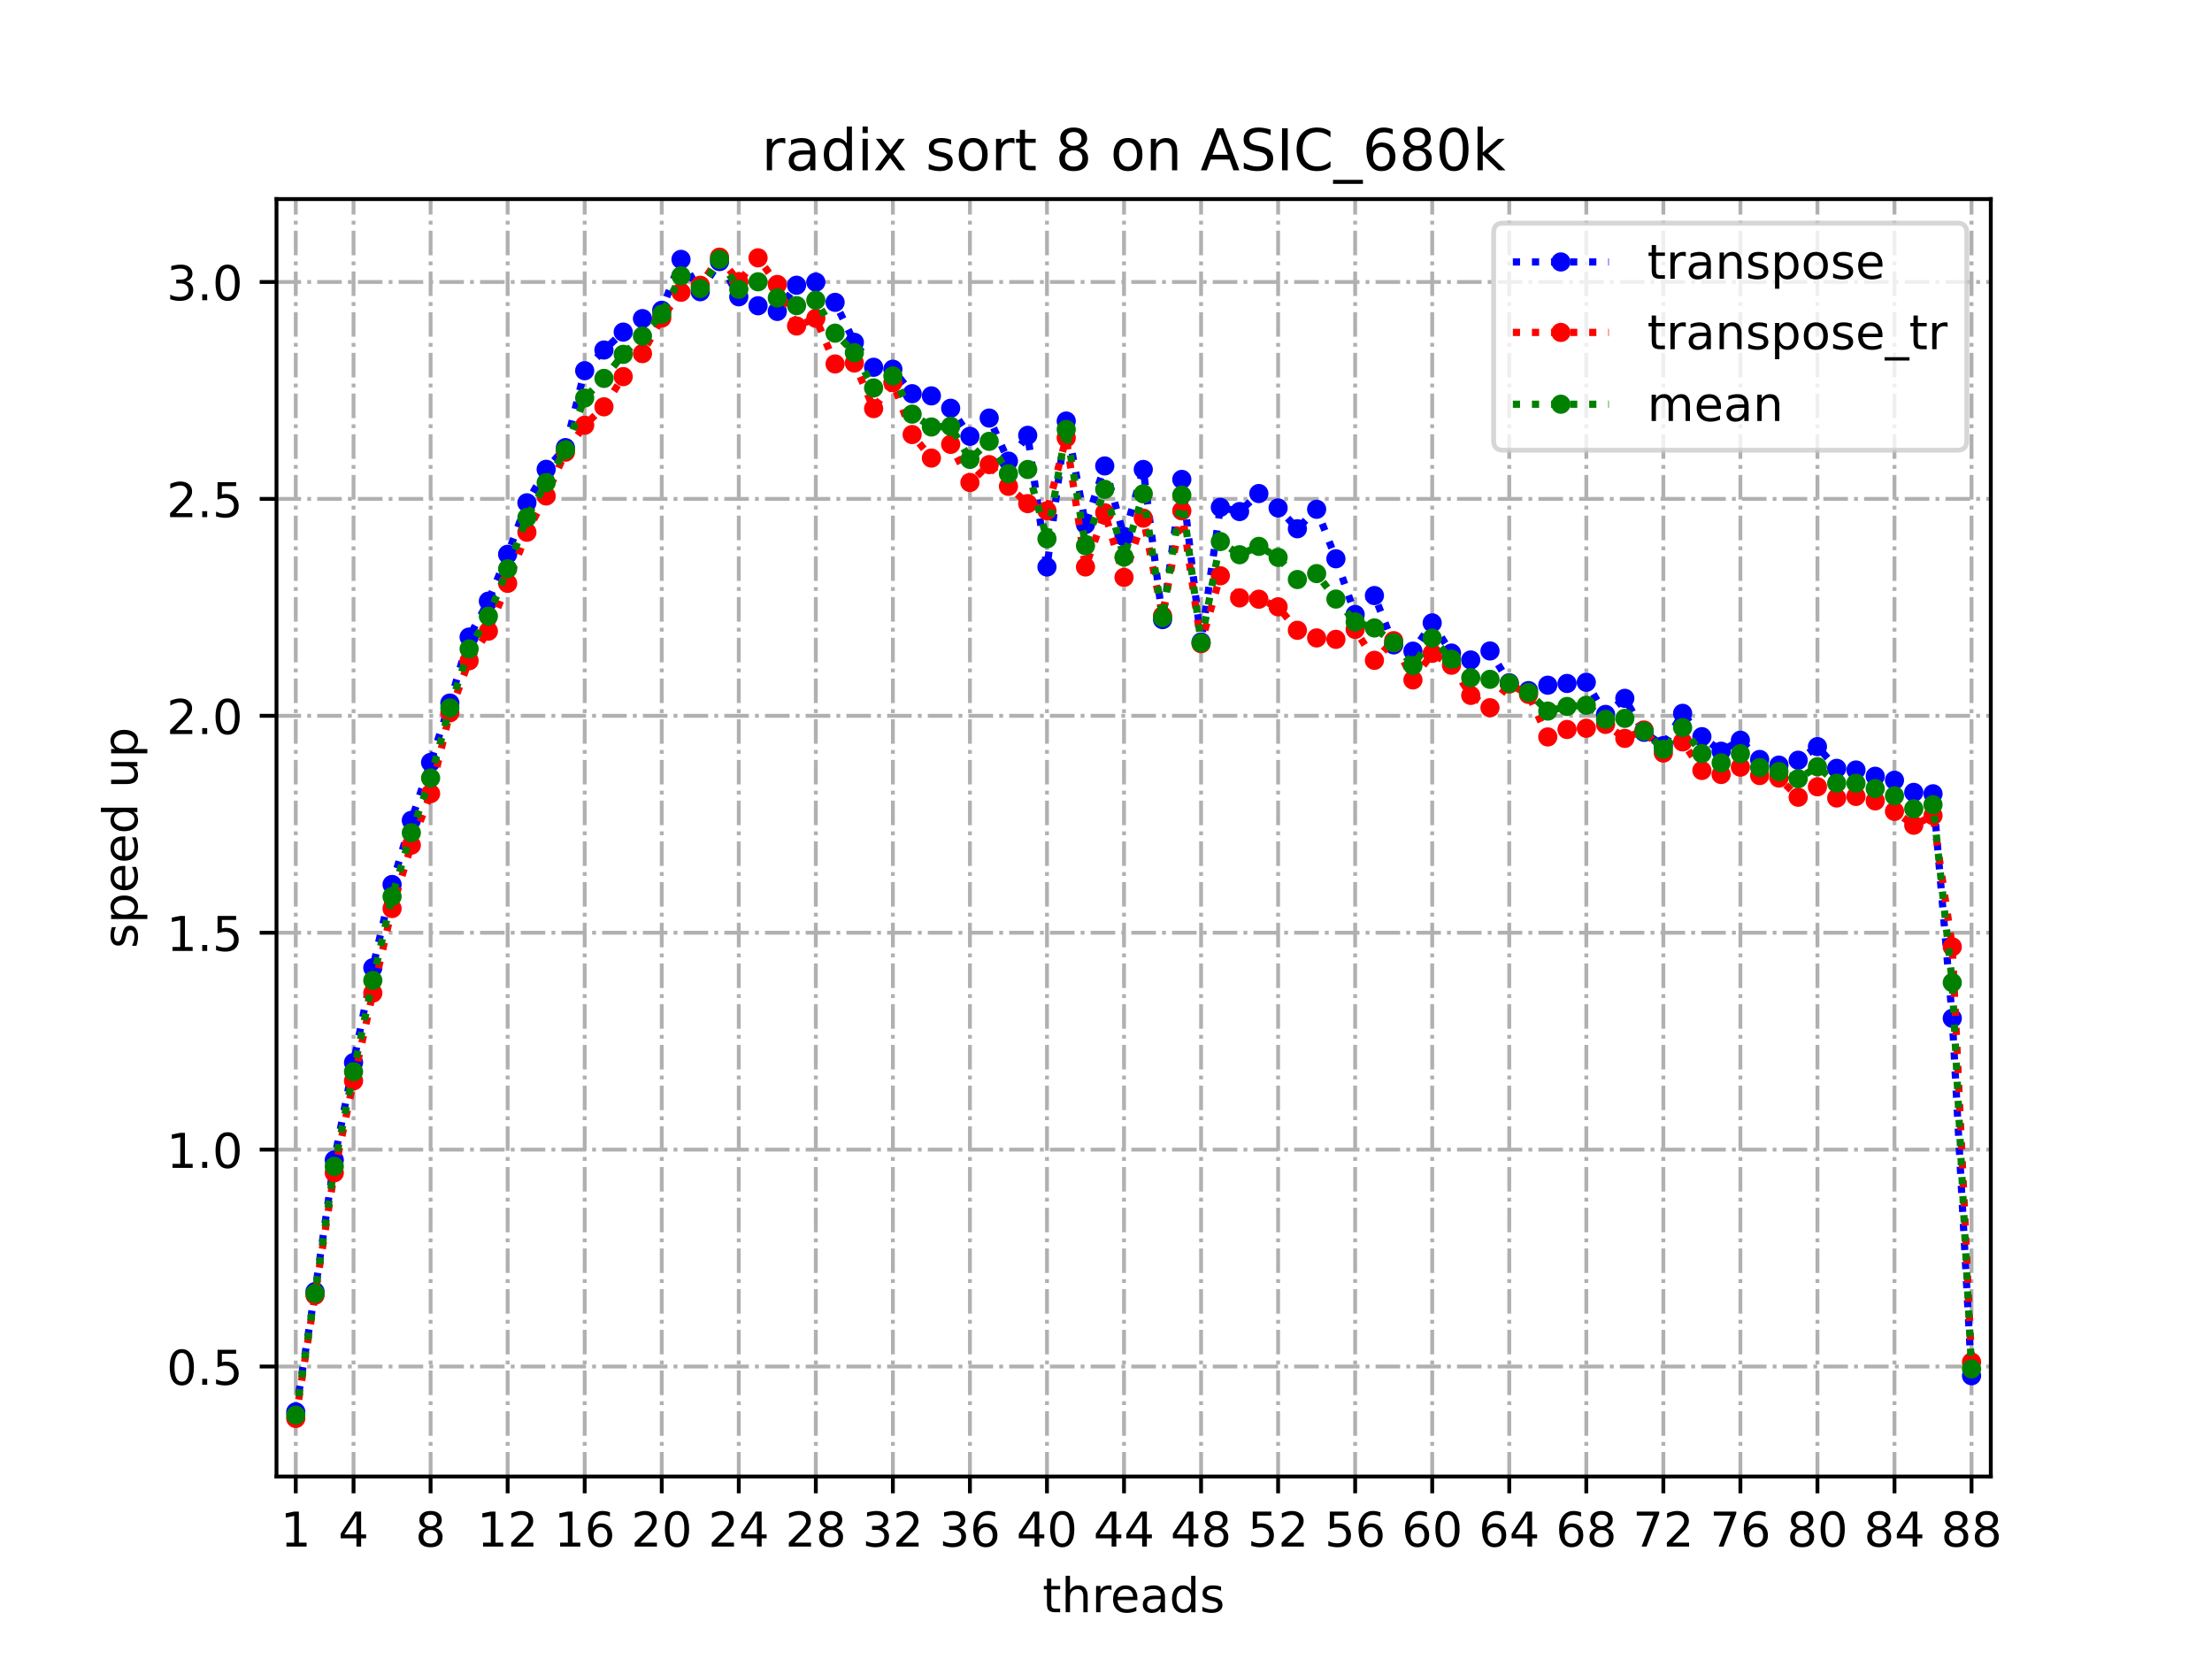<?xml version="1.0" encoding="utf-8" standalone="no"?>
<!DOCTYPE svg PUBLIC "-//W3C//DTD SVG 1.1//EN"
  "http://www.w3.org/Graphics/SVG/1.1/DTD/svg11.dtd">
<!-- Created with matplotlib (https://matplotlib.org/) -->
<svg height="345.6pt" version="1.1" viewBox="0 0 460.8 345.6" width="460.8pt" xmlns="http://www.w3.org/2000/svg" xmlns:xlink="http://www.w3.org/1999/xlink">
 <defs>
  <style type="text/css">*{stroke-linecap:butt;stroke-linejoin:round;}</style>
 </defs>
 <g id="figure_1">
  <g id="patch_1">
   <path d="M 0 345.6 
L 460.8 345.6 
L 460.8 0 
L 0 0 
z
" style="fill:#ffffff;"/>
  </g>
  <g id="axes_1">
   <g id="patch_2">
    <path d="M 57.6 307.584 
L 414.72 307.584 
L 414.72 41.472 
L 57.6 41.472 
z
" style="fill:#ffffff;"/>
   </g>
   <g id="matplotlib.axis_1">
    <g id="xtick_1">
     <g id="line2d_1">
      <path clip-path="url(#pedf8454371)" d="M 61.613 307.584 
L 61.613 41.472 
" style="fill:none;stroke:#b0b0b0;stroke-dasharray:5.12,1.28,0.8,1.28;stroke-dashoffset:0;stroke-width:0.8;"/>
     </g>
     <g id="line2d_2">
      <defs>
       <path d="M 0 0 
L 0 3.5 
" id="me07b646bcf" style="stroke:#000000;stroke-width:0.8;"/>
      </defs>
      <g>
       <use style="stroke:#000000;stroke-width:0.8;" x="61.613" xlink:href="#me07b646bcf" y="307.584"/>
      </g>
     </g>
     <g id="text_1">
      <!-- 1 -->
      <g transform="translate(58.431 322.182)scale(0.1 -0.1)">
       <defs>
        <path d="M 12.406 8.297 
L 28.516 8.297 
L 28.516 63.922 
L 10.984 60.406 
L 10.984 69.391 
L 28.422 72.906 
L 38.281 72.906 
L 38.281 8.297 
L 54.391 8.297 
L 54.391 0 
L 12.406 0 
z
" id="DejaVuSans-49"/>
       </defs>
       <use xlink:href="#DejaVuSans-49"/>
      </g>
     </g>
    </g>
    <g id="xtick_2">
     <g id="line2d_3">
      <path clip-path="url(#pedf8454371)" d="M 73.65 307.584 
L 73.65 41.472 
" style="fill:none;stroke:#b0b0b0;stroke-dasharray:5.12,1.28,0.8,1.28;stroke-dashoffset:0;stroke-width:0.8;"/>
     </g>
     <g id="line2d_4">
      <g>
       <use style="stroke:#000000;stroke-width:0.8;" x="73.65" xlink:href="#me07b646bcf" y="307.584"/>
      </g>
     </g>
     <g id="text_2">
      <!-- 4 -->
      <g transform="translate(70.469 322.182)scale(0.1 -0.1)">
       <defs>
        <path d="M 37.797 64.312 
L 12.891 25.391 
L 37.797 25.391 
z
M 35.203 72.906 
L 47.609 72.906 
L 47.609 25.391 
L 58.016 25.391 
L 58.016 17.188 
L 47.609 17.188 
L 47.609 0 
L 37.797 0 
L 37.797 17.188 
L 4.891 17.188 
L 4.891 26.703 
z
" id="DejaVuSans-52"/>
       </defs>
       <use xlink:href="#DejaVuSans-52"/>
      </g>
     </g>
    </g>
    <g id="xtick_3">
     <g id="line2d_5">
      <path clip-path="url(#pedf8454371)" d="M 89.701 307.584 
L 89.701 41.472 
" style="fill:none;stroke:#b0b0b0;stroke-dasharray:5.12,1.28,0.8,1.28;stroke-dashoffset:0;stroke-width:0.8;"/>
     </g>
     <g id="line2d_6">
      <g>
       <use style="stroke:#000000;stroke-width:0.8;" x="89.701" xlink:href="#me07b646bcf" y="307.584"/>
      </g>
     </g>
     <g id="text_3">
      <!-- 8 -->
      <g transform="translate(86.519 322.182)scale(0.1 -0.1)">
       <defs>
        <path d="M 31.781 34.625 
Q 24.75 34.625 20.719 30.859 
Q 16.703 27.094 16.703 20.516 
Q 16.703 13.922 20.719 10.156 
Q 24.75 6.391 31.781 6.391 
Q 38.812 6.391 42.859 10.172 
Q 46.922 13.969 46.922 20.516 
Q 46.922 27.094 42.891 30.859 
Q 38.875 34.625 31.781 34.625 
z
M 21.922 38.812 
Q 15.578 40.375 12.031 44.719 
Q 8.5 49.078 8.5 55.328 
Q 8.5 64.062 14.719 69.141 
Q 20.953 74.219 31.781 74.219 
Q 42.672 74.219 48.875 69.141 
Q 55.078 64.062 55.078 55.328 
Q 55.078 49.078 51.531 44.719 
Q 48 40.375 41.703 38.812 
Q 48.828 37.156 52.797 32.312 
Q 56.781 27.484 56.781 20.516 
Q 56.781 9.906 50.312 4.234 
Q 43.844 -1.422 31.781 -1.422 
Q 19.734 -1.422 13.25 4.234 
Q 6.781 9.906 6.781 20.516 
Q 6.781 27.484 10.781 32.312 
Q 14.797 37.156 21.922 38.812 
z
M 18.312 54.391 
Q 18.312 48.734 21.844 45.562 
Q 25.391 42.391 31.781 42.391 
Q 38.141 42.391 41.719 45.562 
Q 45.312 48.734 45.312 54.391 
Q 45.312 60.062 41.719 63.234 
Q 38.141 66.406 31.781 66.406 
Q 25.391 66.406 21.844 63.234 
Q 18.312 60.062 18.312 54.391 
z
" id="DejaVuSans-56"/>
       </defs>
       <use xlink:href="#DejaVuSans-56"/>
      </g>
     </g>
    </g>
    <g id="xtick_4">
     <g id="line2d_7">
      <path clip-path="url(#pedf8454371)" d="M 105.751 307.584 
L 105.751 41.472 
" style="fill:none;stroke:#b0b0b0;stroke-dasharray:5.12,1.28,0.8,1.28;stroke-dashoffset:0;stroke-width:0.8;"/>
     </g>
     <g id="line2d_8">
      <g>
       <use style="stroke:#000000;stroke-width:0.8;" x="105.751" xlink:href="#me07b646bcf" y="307.584"/>
      </g>
     </g>
     <g id="text_4">
      <!-- 12 -->
      <g transform="translate(99.389 322.182)scale(0.1 -0.1)">
       <defs>
        <path d="M 19.188 8.297 
L 53.609 8.297 
L 53.609 0 
L 7.328 0 
L 7.328 8.297 
Q 12.938 14.109 22.625 23.891 
Q 32.328 33.688 34.812 36.531 
Q 39.547 41.844 41.422 45.531 
Q 43.312 49.219 43.312 52.781 
Q 43.312 58.594 39.234 62.25 
Q 35.156 65.922 28.609 65.922 
Q 23.969 65.922 18.812 64.312 
Q 13.672 62.703 7.812 59.422 
L 7.812 69.391 
Q 13.766 71.781 18.938 73 
Q 24.125 74.219 28.422 74.219 
Q 39.75 74.219 46.484 68.547 
Q 53.219 62.891 53.219 53.422 
Q 53.219 48.922 51.531 44.891 
Q 49.859 40.875 45.406 35.406 
Q 44.188 33.984 37.641 27.219 
Q 31.109 20.453 19.188 8.297 
z
" id="DejaVuSans-50"/>
       </defs>
       <use xlink:href="#DejaVuSans-49"/>
       <use x="63.623" xlink:href="#DejaVuSans-50"/>
      </g>
     </g>
    </g>
    <g id="xtick_5">
     <g id="line2d_9">
      <path clip-path="url(#pedf8454371)" d="M 121.801 307.584 
L 121.801 41.472 
" style="fill:none;stroke:#b0b0b0;stroke-dasharray:5.12,1.28,0.8,1.28;stroke-dashoffset:0;stroke-width:0.8;"/>
     </g>
     <g id="line2d_10">
      <g>
       <use style="stroke:#000000;stroke-width:0.8;" x="121.801" xlink:href="#me07b646bcf" y="307.584"/>
      </g>
     </g>
     <g id="text_5">
      <!-- 16 -->
      <g transform="translate(115.439 322.182)scale(0.1 -0.1)">
       <defs>
        <path d="M 33.016 40.375 
Q 26.375 40.375 22.484 35.828 
Q 18.609 31.297 18.609 23.391 
Q 18.609 15.531 22.484 10.953 
Q 26.375 6.391 33.016 6.391 
Q 39.656 6.391 43.531 10.953 
Q 47.406 15.531 47.406 23.391 
Q 47.406 31.297 43.531 35.828 
Q 39.656 40.375 33.016 40.375 
z
M 52.594 71.297 
L 52.594 62.312 
Q 48.875 64.062 45.094 64.984 
Q 41.312 65.922 37.594 65.922 
Q 27.828 65.922 22.672 59.328 
Q 17.531 52.734 16.797 39.406 
Q 19.672 43.656 24.016 45.922 
Q 28.375 48.188 33.594 48.188 
Q 44.578 48.188 50.953 41.516 
Q 57.328 34.859 57.328 23.391 
Q 57.328 12.156 50.688 5.359 
Q 44.047 -1.422 33.016 -1.422 
Q 20.359 -1.422 13.672 8.266 
Q 6.984 17.969 6.984 36.375 
Q 6.984 53.656 15.188 63.938 
Q 23.391 74.219 37.203 74.219 
Q 40.922 74.219 44.703 73.484 
Q 48.484 72.75 52.594 71.297 
z
" id="DejaVuSans-54"/>
       </defs>
       <use xlink:href="#DejaVuSans-49"/>
       <use x="63.623" xlink:href="#DejaVuSans-54"/>
      </g>
     </g>
    </g>
    <g id="xtick_6">
     <g id="line2d_11">
      <path clip-path="url(#pedf8454371)" d="M 137.852 307.584 
L 137.852 41.472 
" style="fill:none;stroke:#b0b0b0;stroke-dasharray:5.12,1.28,0.8,1.28;stroke-dashoffset:0;stroke-width:0.8;"/>
     </g>
     <g id="line2d_12">
      <g>
       <use style="stroke:#000000;stroke-width:0.8;" x="137.852" xlink:href="#me07b646bcf" y="307.584"/>
      </g>
     </g>
     <g id="text_6">
      <!-- 20 -->
      <g transform="translate(131.489 322.182)scale(0.1 -0.1)">
       <defs>
        <path d="M 31.781 66.406 
Q 24.172 66.406 20.328 58.906 
Q 16.5 51.422 16.5 36.375 
Q 16.5 21.391 20.328 13.891 
Q 24.172 6.391 31.781 6.391 
Q 39.453 6.391 43.281 13.891 
Q 47.125 21.391 47.125 36.375 
Q 47.125 51.422 43.281 58.906 
Q 39.453 66.406 31.781 66.406 
z
M 31.781 74.219 
Q 44.047 74.219 50.516 64.516 
Q 56.984 54.828 56.984 36.375 
Q 56.984 17.969 50.516 8.266 
Q 44.047 -1.422 31.781 -1.422 
Q 19.531 -1.422 13.062 8.266 
Q 6.594 17.969 6.594 36.375 
Q 6.594 54.828 13.062 64.516 
Q 19.531 74.219 31.781 74.219 
z
" id="DejaVuSans-48"/>
       </defs>
       <use xlink:href="#DejaVuSans-50"/>
       <use x="63.623" xlink:href="#DejaVuSans-48"/>
      </g>
     </g>
    </g>
    <g id="xtick_7">
     <g id="line2d_13">
      <path clip-path="url(#pedf8454371)" d="M 153.902 307.584 
L 153.902 41.472 
" style="fill:none;stroke:#b0b0b0;stroke-dasharray:5.12,1.28,0.8,1.28;stroke-dashoffset:0;stroke-width:0.8;"/>
     </g>
     <g id="line2d_14">
      <g>
       <use style="stroke:#000000;stroke-width:0.8;" x="153.902" xlink:href="#me07b646bcf" y="307.584"/>
      </g>
     </g>
     <g id="text_7">
      <!-- 24 -->
      <g transform="translate(147.54 322.182)scale(0.1 -0.1)">
       <use xlink:href="#DejaVuSans-50"/>
       <use x="63.623" xlink:href="#DejaVuSans-52"/>
      </g>
     </g>
    </g>
    <g id="xtick_8">
     <g id="line2d_15">
      <path clip-path="url(#pedf8454371)" d="M 169.952 307.584 
L 169.952 41.472 
" style="fill:none;stroke:#b0b0b0;stroke-dasharray:5.12,1.28,0.8,1.28;stroke-dashoffset:0;stroke-width:0.8;"/>
     </g>
     <g id="line2d_16">
      <g>
       <use style="stroke:#000000;stroke-width:0.8;" x="169.952" xlink:href="#me07b646bcf" y="307.584"/>
      </g>
     </g>
     <g id="text_8">
      <!-- 28 -->
      <g transform="translate(163.59 322.182)scale(0.1 -0.1)">
       <use xlink:href="#DejaVuSans-50"/>
       <use x="63.623" xlink:href="#DejaVuSans-56"/>
      </g>
     </g>
    </g>
    <g id="xtick_9">
     <g id="line2d_17">
      <path clip-path="url(#pedf8454371)" d="M 186.003 307.584 
L 186.003 41.472 
" style="fill:none;stroke:#b0b0b0;stroke-dasharray:5.12,1.28,0.8,1.28;stroke-dashoffset:0;stroke-width:0.8;"/>
     </g>
     <g id="line2d_18">
      <g>
       <use style="stroke:#000000;stroke-width:0.8;" x="186.003" xlink:href="#me07b646bcf" y="307.584"/>
      </g>
     </g>
     <g id="text_9">
      <!-- 32 -->
      <g transform="translate(179.64 322.182)scale(0.1 -0.1)">
       <defs>
        <path d="M 40.578 39.312 
Q 47.656 37.797 51.625 33 
Q 55.609 28.219 55.609 21.188 
Q 55.609 10.406 48.188 4.484 
Q 40.766 -1.422 27.094 -1.422 
Q 22.516 -1.422 17.656 -0.516 
Q 12.797 0.391 7.625 2.203 
L 7.625 11.719 
Q 11.719 9.328 16.594 8.109 
Q 21.484 6.891 26.812 6.891 
Q 36.078 6.891 40.938 10.547 
Q 45.797 14.203 45.797 21.188 
Q 45.797 27.641 41.281 31.266 
Q 36.766 34.906 28.719 34.906 
L 20.219 34.906 
L 20.219 43.016 
L 29.109 43.016 
Q 36.375 43.016 40.234 45.922 
Q 44.094 48.828 44.094 54.297 
Q 44.094 59.906 40.109 62.906 
Q 36.141 65.922 28.719 65.922 
Q 24.656 65.922 20.016 65.031 
Q 15.375 64.156 9.812 62.312 
L 9.812 71.094 
Q 15.438 72.656 20.344 73.438 
Q 25.25 74.219 29.594 74.219 
Q 40.828 74.219 47.359 69.109 
Q 53.906 64.016 53.906 55.328 
Q 53.906 49.266 50.438 45.094 
Q 46.969 40.922 40.578 39.312 
z
" id="DejaVuSans-51"/>
       </defs>
       <use xlink:href="#DejaVuSans-51"/>
       <use x="63.623" xlink:href="#DejaVuSans-50"/>
      </g>
     </g>
    </g>
    <g id="xtick_10">
     <g id="line2d_19">
      <path clip-path="url(#pedf8454371)" d="M 202.053 307.584 
L 202.053 41.472 
" style="fill:none;stroke:#b0b0b0;stroke-dasharray:5.12,1.28,0.8,1.28;stroke-dashoffset:0;stroke-width:0.8;"/>
     </g>
     <g id="line2d_20">
      <g>
       <use style="stroke:#000000;stroke-width:0.8;" x="202.053" xlink:href="#me07b646bcf" y="307.584"/>
      </g>
     </g>
     <g id="text_10">
      <!-- 36 -->
      <g transform="translate(195.691 322.182)scale(0.1 -0.1)">
       <use xlink:href="#DejaVuSans-51"/>
       <use x="63.623" xlink:href="#DejaVuSans-54"/>
      </g>
     </g>
    </g>
    <g id="xtick_11">
     <g id="line2d_21">
      <path clip-path="url(#pedf8454371)" d="M 218.103 307.584 
L 218.103 41.472 
" style="fill:none;stroke:#b0b0b0;stroke-dasharray:5.12,1.28,0.8,1.28;stroke-dashoffset:0;stroke-width:0.8;"/>
     </g>
     <g id="line2d_22">
      <g>
       <use style="stroke:#000000;stroke-width:0.8;" x="218.103" xlink:href="#me07b646bcf" y="307.584"/>
      </g>
     </g>
     <g id="text_11">
      <!-- 40 -->
      <g transform="translate(211.741 322.182)scale(0.1 -0.1)">
       <use xlink:href="#DejaVuSans-52"/>
       <use x="63.623" xlink:href="#DejaVuSans-48"/>
      </g>
     </g>
    </g>
    <g id="xtick_12">
     <g id="line2d_23">
      <path clip-path="url(#pedf8454371)" d="M 234.154 307.584 
L 234.154 41.472 
" style="fill:none;stroke:#b0b0b0;stroke-dasharray:5.12,1.28,0.8,1.28;stroke-dashoffset:0;stroke-width:0.8;"/>
     </g>
     <g id="line2d_24">
      <g>
       <use style="stroke:#000000;stroke-width:0.8;" x="234.154" xlink:href="#me07b646bcf" y="307.584"/>
      </g>
     </g>
     <g id="text_12">
      <!-- 44 -->
      <g transform="translate(227.791 322.182)scale(0.1 -0.1)">
       <use xlink:href="#DejaVuSans-52"/>
       <use x="63.623" xlink:href="#DejaVuSans-52"/>
      </g>
     </g>
    </g>
    <g id="xtick_13">
     <g id="line2d_25">
      <path clip-path="url(#pedf8454371)" d="M 250.204 307.584 
L 250.204 41.472 
" style="fill:none;stroke:#b0b0b0;stroke-dasharray:5.12,1.28,0.8,1.28;stroke-dashoffset:0;stroke-width:0.8;"/>
     </g>
     <g id="line2d_26">
      <g>
       <use style="stroke:#000000;stroke-width:0.8;" x="250.204" xlink:href="#me07b646bcf" y="307.584"/>
      </g>
     </g>
     <g id="text_13">
      <!-- 48 -->
      <g transform="translate(243.842 322.182)scale(0.1 -0.1)">
       <use xlink:href="#DejaVuSans-52"/>
       <use x="63.623" xlink:href="#DejaVuSans-56"/>
      </g>
     </g>
    </g>
    <g id="xtick_14">
     <g id="line2d_27">
      <path clip-path="url(#pedf8454371)" d="M 266.254 307.584 
L 266.254 41.472 
" style="fill:none;stroke:#b0b0b0;stroke-dasharray:5.12,1.28,0.8,1.28;stroke-dashoffset:0;stroke-width:0.8;"/>
     </g>
     <g id="line2d_28">
      <g>
       <use style="stroke:#000000;stroke-width:0.8;" x="266.254" xlink:href="#me07b646bcf" y="307.584"/>
      </g>
     </g>
     <g id="text_14">
      <!-- 52 -->
      <g transform="translate(259.892 322.182)scale(0.1 -0.1)">
       <defs>
        <path d="M 10.797 72.906 
L 49.516 72.906 
L 49.516 64.594 
L 19.828 64.594 
L 19.828 46.734 
Q 21.969 47.469 24.109 47.828 
Q 26.266 48.188 28.422 48.188 
Q 40.625 48.188 47.75 41.5 
Q 54.891 34.812 54.891 23.391 
Q 54.891 11.625 47.562 5.094 
Q 40.234 -1.422 26.906 -1.422 
Q 22.312 -1.422 17.547 -0.641 
Q 12.797 0.141 7.719 1.703 
L 7.719 11.625 
Q 12.109 9.234 16.797 8.062 
Q 21.484 6.891 26.703 6.891 
Q 35.156 6.891 40.078 11.328 
Q 45.016 15.766 45.016 23.391 
Q 45.016 31 40.078 35.438 
Q 35.156 39.891 26.703 39.891 
Q 22.75 39.891 18.812 39.016 
Q 14.891 38.141 10.797 36.281 
z
" id="DejaVuSans-53"/>
       </defs>
       <use xlink:href="#DejaVuSans-53"/>
       <use x="63.623" xlink:href="#DejaVuSans-50"/>
      </g>
     </g>
    </g>
    <g id="xtick_15">
     <g id="line2d_29">
      <path clip-path="url(#pedf8454371)" d="M 282.305 307.584 
L 282.305 41.472 
" style="fill:none;stroke:#b0b0b0;stroke-dasharray:5.12,1.28,0.8,1.28;stroke-dashoffset:0;stroke-width:0.8;"/>
     </g>
     <g id="line2d_30">
      <g>
       <use style="stroke:#000000;stroke-width:0.8;" x="282.305" xlink:href="#me07b646bcf" y="307.584"/>
      </g>
     </g>
     <g id="text_15">
      <!-- 56 -->
      <g transform="translate(275.942 322.182)scale(0.1 -0.1)">
       <use xlink:href="#DejaVuSans-53"/>
       <use x="63.623" xlink:href="#DejaVuSans-54"/>
      </g>
     </g>
    </g>
    <g id="xtick_16">
     <g id="line2d_31">
      <path clip-path="url(#pedf8454371)" d="M 298.355 307.584 
L 298.355 41.472 
" style="fill:none;stroke:#b0b0b0;stroke-dasharray:5.12,1.28,0.8,1.28;stroke-dashoffset:0;stroke-width:0.8;"/>
     </g>
     <g id="line2d_32">
      <g>
       <use style="stroke:#000000;stroke-width:0.8;" x="298.355" xlink:href="#me07b646bcf" y="307.584"/>
      </g>
     </g>
     <g id="text_16">
      <!-- 60 -->
      <g transform="translate(291.993 322.182)scale(0.1 -0.1)">
       <use xlink:href="#DejaVuSans-54"/>
       <use x="63.623" xlink:href="#DejaVuSans-48"/>
      </g>
     </g>
    </g>
    <g id="xtick_17">
     <g id="line2d_33">
      <path clip-path="url(#pedf8454371)" d="M 314.405 307.584 
L 314.405 41.472 
" style="fill:none;stroke:#b0b0b0;stroke-dasharray:5.12,1.28,0.8,1.28;stroke-dashoffset:0;stroke-width:0.8;"/>
     </g>
     <g id="line2d_34">
      <g>
       <use style="stroke:#000000;stroke-width:0.8;" x="314.405" xlink:href="#me07b646bcf" y="307.584"/>
      </g>
     </g>
     <g id="text_17">
      <!-- 64 -->
      <g transform="translate(308.043 322.182)scale(0.1 -0.1)">
       <use xlink:href="#DejaVuSans-54"/>
       <use x="63.623" xlink:href="#DejaVuSans-52"/>
      </g>
     </g>
    </g>
    <g id="xtick_18">
     <g id="line2d_35">
      <path clip-path="url(#pedf8454371)" d="M 330.456 307.584 
L 330.456 41.472 
" style="fill:none;stroke:#b0b0b0;stroke-dasharray:5.12,1.28,0.8,1.28;stroke-dashoffset:0;stroke-width:0.8;"/>
     </g>
     <g id="line2d_36">
      <g>
       <use style="stroke:#000000;stroke-width:0.8;" x="330.456" xlink:href="#me07b646bcf" y="307.584"/>
      </g>
     </g>
     <g id="text_18">
      <!-- 68 -->
      <g transform="translate(324.093 322.182)scale(0.1 -0.1)">
       <use xlink:href="#DejaVuSans-54"/>
       <use x="63.623" xlink:href="#DejaVuSans-56"/>
      </g>
     </g>
    </g>
    <g id="xtick_19">
     <g id="line2d_37">
      <path clip-path="url(#pedf8454371)" d="M 346.506 307.584 
L 346.506 41.472 
" style="fill:none;stroke:#b0b0b0;stroke-dasharray:5.12,1.28,0.8,1.28;stroke-dashoffset:0;stroke-width:0.8;"/>
     </g>
     <g id="line2d_38">
      <g>
       <use style="stroke:#000000;stroke-width:0.8;" x="346.506" xlink:href="#me07b646bcf" y="307.584"/>
      </g>
     </g>
     <g id="text_19">
      <!-- 72 -->
      <g transform="translate(340.144 322.182)scale(0.1 -0.1)">
       <defs>
        <path d="M 8.203 72.906 
L 55.078 72.906 
L 55.078 68.703 
L 28.609 0 
L 18.312 0 
L 43.219 64.594 
L 8.203 64.594 
z
" id="DejaVuSans-55"/>
       </defs>
       <use xlink:href="#DejaVuSans-55"/>
       <use x="63.623" xlink:href="#DejaVuSans-50"/>
      </g>
     </g>
    </g>
    <g id="xtick_20">
     <g id="line2d_39">
      <path clip-path="url(#pedf8454371)" d="M 362.556 307.584 
L 362.556 41.472 
" style="fill:none;stroke:#b0b0b0;stroke-dasharray:5.12,1.28,0.8,1.28;stroke-dashoffset:0;stroke-width:0.8;"/>
     </g>
     <g id="line2d_40">
      <g>
       <use style="stroke:#000000;stroke-width:0.8;" x="362.556" xlink:href="#me07b646bcf" y="307.584"/>
      </g>
     </g>
     <g id="text_20">
      <!-- 76 -->
      <g transform="translate(356.194 322.182)scale(0.1 -0.1)">
       <use xlink:href="#DejaVuSans-55"/>
       <use x="63.623" xlink:href="#DejaVuSans-54"/>
      </g>
     </g>
    </g>
    <g id="xtick_21">
     <g id="line2d_41">
      <path clip-path="url(#pedf8454371)" d="M 378.607 307.584 
L 378.607 41.472 
" style="fill:none;stroke:#b0b0b0;stroke-dasharray:5.12,1.28,0.8,1.28;stroke-dashoffset:0;stroke-width:0.8;"/>
     </g>
     <g id="line2d_42">
      <g>
       <use style="stroke:#000000;stroke-width:0.8;" x="378.607" xlink:href="#me07b646bcf" y="307.584"/>
      </g>
     </g>
     <g id="text_21">
      <!-- 80 -->
      <g transform="translate(372.244 322.182)scale(0.1 -0.1)">
       <use xlink:href="#DejaVuSans-56"/>
       <use x="63.623" xlink:href="#DejaVuSans-48"/>
      </g>
     </g>
    </g>
    <g id="xtick_22">
     <g id="line2d_43">
      <path clip-path="url(#pedf8454371)" d="M 394.657 307.584 
L 394.657 41.472 
" style="fill:none;stroke:#b0b0b0;stroke-dasharray:5.12,1.28,0.8,1.28;stroke-dashoffset:0;stroke-width:0.8;"/>
     </g>
     <g id="line2d_44">
      <g>
       <use style="stroke:#000000;stroke-width:0.8;" x="394.657" xlink:href="#me07b646bcf" y="307.584"/>
      </g>
     </g>
     <g id="text_22">
      <!-- 84 -->
      <g transform="translate(388.295 322.182)scale(0.1 -0.1)">
       <use xlink:href="#DejaVuSans-56"/>
       <use x="63.623" xlink:href="#DejaVuSans-52"/>
      </g>
     </g>
    </g>
    <g id="xtick_23">
     <g id="line2d_45">
      <path clip-path="url(#pedf8454371)" d="M 410.707 307.584 
L 410.707 41.472 
" style="fill:none;stroke:#b0b0b0;stroke-dasharray:5.12,1.28,0.8,1.28;stroke-dashoffset:0;stroke-width:0.8;"/>
     </g>
     <g id="line2d_46">
      <g>
       <use style="stroke:#000000;stroke-width:0.8;" x="410.707" xlink:href="#me07b646bcf" y="307.584"/>
      </g>
     </g>
     <g id="text_23">
      <!-- 88 -->
      <g transform="translate(404.345 322.182)scale(0.1 -0.1)">
       <use xlink:href="#DejaVuSans-56"/>
       <use x="63.623" xlink:href="#DejaVuSans-56"/>
      </g>
     </g>
    </g>
    <g id="text_24">
     <!-- threads -->
     <g transform="translate(217.169 335.861)scale(0.1 -0.1)">
      <defs>
       <path d="M 18.312 70.219 
L 18.312 54.688 
L 36.812 54.688 
L 36.812 47.703 
L 18.312 47.703 
L 18.312 18.016 
Q 18.312 11.328 20.141 9.422 
Q 21.969 7.516 27.594 7.516 
L 36.812 7.516 
L 36.812 0 
L 27.594 0 
Q 17.188 0 13.234 3.875 
Q 9.281 7.766 9.281 18.016 
L 9.281 47.703 
L 2.688 47.703 
L 2.688 54.688 
L 9.281 54.688 
L 9.281 70.219 
z
" id="DejaVuSans-116"/>
       <path d="M 54.891 33.016 
L 54.891 0 
L 45.906 0 
L 45.906 32.719 
Q 45.906 40.484 42.875 44.328 
Q 39.844 48.188 33.797 48.188 
Q 26.516 48.188 22.312 43.547 
Q 18.109 38.922 18.109 30.906 
L 18.109 0 
L 9.078 0 
L 9.078 75.984 
L 18.109 75.984 
L 18.109 46.188 
Q 21.344 51.125 25.703 53.562 
Q 30.078 56 35.797 56 
Q 45.219 56 50.047 50.172 
Q 54.891 44.344 54.891 33.016 
z
" id="DejaVuSans-104"/>
       <path d="M 41.109 46.297 
Q 39.594 47.172 37.812 47.578 
Q 36.031 48 33.891 48 
Q 26.266 48 22.188 43.047 
Q 18.109 38.094 18.109 28.812 
L 18.109 0 
L 9.078 0 
L 9.078 54.688 
L 18.109 54.688 
L 18.109 46.188 
Q 20.953 51.172 25.484 53.578 
Q 30.031 56 36.531 56 
Q 37.453 56 38.578 55.875 
Q 39.703 55.766 41.062 55.516 
z
" id="DejaVuSans-114"/>
       <path d="M 56.203 29.594 
L 56.203 25.203 
L 14.891 25.203 
Q 15.484 15.922 20.484 11.062 
Q 25.484 6.203 34.422 6.203 
Q 39.594 6.203 44.453 7.469 
Q 49.312 8.734 54.109 11.281 
L 54.109 2.781 
Q 49.266 0.734 44.188 -0.344 
Q 39.109 -1.422 33.891 -1.422 
Q 20.797 -1.422 13.156 6.188 
Q 5.516 13.812 5.516 26.812 
Q 5.516 40.234 12.766 48.109 
Q 20.016 56 32.328 56 
Q 43.359 56 49.781 48.891 
Q 56.203 41.797 56.203 29.594 
z
M 47.219 32.234 
Q 47.125 39.594 43.094 43.984 
Q 39.062 48.391 32.422 48.391 
Q 24.906 48.391 20.391 44.141 
Q 15.875 39.891 15.188 32.172 
z
" id="DejaVuSans-101"/>
       <path d="M 34.281 27.484 
Q 23.391 27.484 19.188 25 
Q 14.984 22.516 14.984 16.5 
Q 14.984 11.719 18.141 8.906 
Q 21.297 6.109 26.703 6.109 
Q 34.188 6.109 38.703 11.406 
Q 43.219 16.703 43.219 25.484 
L 43.219 27.484 
z
M 52.203 31.203 
L 52.203 0 
L 43.219 0 
L 43.219 8.297 
Q 40.141 3.328 35.547 0.953 
Q 30.953 -1.422 24.312 -1.422 
Q 15.922 -1.422 10.953 3.297 
Q 6 8.016 6 15.922 
Q 6 25.141 12.172 29.828 
Q 18.359 34.516 30.609 34.516 
L 43.219 34.516 
L 43.219 35.406 
Q 43.219 41.609 39.141 45 
Q 35.062 48.391 27.688 48.391 
Q 23 48.391 18.547 47.266 
Q 14.109 46.141 10.016 43.891 
L 10.016 52.203 
Q 14.938 54.109 19.578 55.047 
Q 24.219 56 28.609 56 
Q 40.484 56 46.344 49.844 
Q 52.203 43.703 52.203 31.203 
z
" id="DejaVuSans-97"/>
       <path d="M 45.406 46.391 
L 45.406 75.984 
L 54.391 75.984 
L 54.391 0 
L 45.406 0 
L 45.406 8.203 
Q 42.578 3.328 38.25 0.953 
Q 33.938 -1.422 27.875 -1.422 
Q 17.969 -1.422 11.734 6.484 
Q 5.516 14.406 5.516 27.297 
Q 5.516 40.188 11.734 48.094 
Q 17.969 56 27.875 56 
Q 33.938 56 38.25 53.625 
Q 42.578 51.266 45.406 46.391 
z
M 14.797 27.297 
Q 14.797 17.391 18.875 11.75 
Q 22.953 6.109 30.078 6.109 
Q 37.203 6.109 41.297 11.75 
Q 45.406 17.391 45.406 27.297 
Q 45.406 37.203 41.297 42.844 
Q 37.203 48.484 30.078 48.484 
Q 22.953 48.484 18.875 42.844 
Q 14.797 37.203 14.797 27.297 
z
" id="DejaVuSans-100"/>
       <path d="M 44.281 53.078 
L 44.281 44.578 
Q 40.484 46.531 36.375 47.5 
Q 32.281 48.484 27.875 48.484 
Q 21.188 48.484 17.844 46.438 
Q 14.5 44.391 14.5 40.281 
Q 14.5 37.156 16.891 35.375 
Q 19.281 33.594 26.516 31.984 
L 29.594 31.297 
Q 39.156 29.25 43.188 25.516 
Q 47.219 21.781 47.219 15.094 
Q 47.219 7.469 41.188 3.016 
Q 35.156 -1.422 24.609 -1.422 
Q 20.219 -1.422 15.453 -0.562 
Q 10.688 0.297 5.422 2 
L 5.422 11.281 
Q 10.406 8.688 15.234 7.391 
Q 20.062 6.109 24.812 6.109 
Q 31.156 6.109 34.562 8.281 
Q 37.984 10.453 37.984 14.406 
Q 37.984 18.062 35.516 20.016 
Q 33.062 21.969 24.703 23.781 
L 21.578 24.516 
Q 13.234 26.266 9.516 29.906 
Q 5.812 33.547 5.812 39.891 
Q 5.812 47.609 11.281 51.797 
Q 16.75 56 26.812 56 
Q 31.781 56 36.172 55.266 
Q 40.578 54.547 44.281 53.078 
z
" id="DejaVuSans-115"/>
      </defs>
      <use xlink:href="#DejaVuSans-116"/>
      <use x="39.209" xlink:href="#DejaVuSans-104"/>
      <use x="102.588" xlink:href="#DejaVuSans-114"/>
      <use x="141.451" xlink:href="#DejaVuSans-101"/>
      <use x="202.975" xlink:href="#DejaVuSans-97"/>
      <use x="264.254" xlink:href="#DejaVuSans-100"/>
      <use x="327.73" xlink:href="#DejaVuSans-115"/>
     </g>
    </g>
   </g>
   <g id="matplotlib.axis_2">
    <g id="ytick_1">
     <g id="line2d_47">
      <path clip-path="url(#pedf8454371)" d="M 57.6 284.673 
L 414.72 284.673 
" style="fill:none;stroke:#b0b0b0;stroke-dasharray:5.12,1.28,0.8,1.28;stroke-dashoffset:0;stroke-width:0.8;"/>
     </g>
     <g id="line2d_48">
      <defs>
       <path d="M 0 0 
L -3.5 0 
" id="ma28c85a04f" style="stroke:#000000;stroke-width:0.8;"/>
      </defs>
      <g>
       <use style="stroke:#000000;stroke-width:0.8;" x="57.6" xlink:href="#ma28c85a04f" y="284.673"/>
      </g>
     </g>
     <g id="text_25">
      <!-- 0.5 -->
      <g transform="translate(34.697 288.472)scale(0.1 -0.1)">
       <defs>
        <path d="M 10.688 12.406 
L 21 12.406 
L 21 0 
L 10.688 0 
z
" id="DejaVuSans-46"/>
       </defs>
       <use xlink:href="#DejaVuSans-48"/>
       <use x="63.623" xlink:href="#DejaVuSans-46"/>
       <use x="95.41" xlink:href="#DejaVuSans-53"/>
      </g>
     </g>
    </g>
    <g id="ytick_2">
     <g id="line2d_49">
      <path clip-path="url(#pedf8454371)" d="M 57.6 239.487 
L 414.72 239.487 
" style="fill:none;stroke:#b0b0b0;stroke-dasharray:5.12,1.28,0.8,1.28;stroke-dashoffset:0;stroke-width:0.8;"/>
     </g>
     <g id="line2d_50">
      <g>
       <use style="stroke:#000000;stroke-width:0.8;" x="57.6" xlink:href="#ma28c85a04f" y="239.487"/>
      </g>
     </g>
     <g id="text_26">
      <!-- 1.0 -->
      <g transform="translate(34.697 243.286)scale(0.1 -0.1)">
       <use xlink:href="#DejaVuSans-49"/>
       <use x="63.623" xlink:href="#DejaVuSans-46"/>
       <use x="95.41" xlink:href="#DejaVuSans-48"/>
      </g>
     </g>
    </g>
    <g id="ytick_3">
     <g id="line2d_51">
      <path clip-path="url(#pedf8454371)" d="M 57.6 194.301 
L 414.72 194.301 
" style="fill:none;stroke:#b0b0b0;stroke-dasharray:5.12,1.28,0.8,1.28;stroke-dashoffset:0;stroke-width:0.8;"/>
     </g>
     <g id="line2d_52">
      <g>
       <use style="stroke:#000000;stroke-width:0.8;" x="57.6" xlink:href="#ma28c85a04f" y="194.301"/>
      </g>
     </g>
     <g id="text_27">
      <!-- 1.5 -->
      <g transform="translate(34.697 198.1)scale(0.1 -0.1)">
       <use xlink:href="#DejaVuSans-49"/>
       <use x="63.623" xlink:href="#DejaVuSans-46"/>
       <use x="95.41" xlink:href="#DejaVuSans-53"/>
      </g>
     </g>
    </g>
    <g id="ytick_4">
     <g id="line2d_53">
      <path clip-path="url(#pedf8454371)" d="M 57.6 149.115 
L 414.72 149.115 
" style="fill:none;stroke:#b0b0b0;stroke-dasharray:5.12,1.28,0.8,1.28;stroke-dashoffset:0;stroke-width:0.8;"/>
     </g>
     <g id="line2d_54">
      <g>
       <use style="stroke:#000000;stroke-width:0.8;" x="57.6" xlink:href="#ma28c85a04f" y="149.115"/>
      </g>
     </g>
     <g id="text_28">
      <!-- 2.0 -->
      <g transform="translate(34.697 152.915)scale(0.1 -0.1)">
       <use xlink:href="#DejaVuSans-50"/>
       <use x="63.623" xlink:href="#DejaVuSans-46"/>
       <use x="95.41" xlink:href="#DejaVuSans-48"/>
      </g>
     </g>
    </g>
    <g id="ytick_5">
     <g id="line2d_55">
      <path clip-path="url(#pedf8454371)" d="M 57.6 103.93 
L 414.72 103.93 
" style="fill:none;stroke:#b0b0b0;stroke-dasharray:5.12,1.28,0.8,1.28;stroke-dashoffset:0;stroke-width:0.8;"/>
     </g>
     <g id="line2d_56">
      <g>
       <use style="stroke:#000000;stroke-width:0.8;" x="57.6" xlink:href="#ma28c85a04f" y="103.93"/>
      </g>
     </g>
     <g id="text_29">
      <!-- 2.5 -->
      <g transform="translate(34.697 107.729)scale(0.1 -0.1)">
       <use xlink:href="#DejaVuSans-50"/>
       <use x="63.623" xlink:href="#DejaVuSans-46"/>
       <use x="95.41" xlink:href="#DejaVuSans-53"/>
      </g>
     </g>
    </g>
    <g id="ytick_6">
     <g id="line2d_57">
      <path clip-path="url(#pedf8454371)" d="M 57.6 58.744 
L 414.72 58.744 
" style="fill:none;stroke:#b0b0b0;stroke-dasharray:5.12,1.28,0.8,1.28;stroke-dashoffset:0;stroke-width:0.8;"/>
     </g>
     <g id="line2d_58">
      <g>
       <use style="stroke:#000000;stroke-width:0.8;" x="57.6" xlink:href="#ma28c85a04f" y="58.744"/>
      </g>
     </g>
     <g id="text_30">
      <!-- 3.0 -->
      <g transform="translate(34.697 62.543)scale(0.1 -0.1)">
       <use xlink:href="#DejaVuSans-51"/>
       <use x="63.623" xlink:href="#DejaVuSans-46"/>
       <use x="95.41" xlink:href="#DejaVuSans-48"/>
      </g>
     </g>
    </g>
    <g id="text_31">
     <!-- speed up -->
     <g transform="translate(28.617 197.566)rotate(-90)scale(0.1 -0.1)">
      <defs>
       <path d="M 18.109 8.203 
L 18.109 -20.797 
L 9.078 -20.797 
L 9.078 54.688 
L 18.109 54.688 
L 18.109 46.391 
Q 20.953 51.266 25.266 53.625 
Q 29.594 56 35.594 56 
Q 45.562 56 51.781 48.094 
Q 58.016 40.188 58.016 27.297 
Q 58.016 14.406 51.781 6.484 
Q 45.562 -1.422 35.594 -1.422 
Q 29.594 -1.422 25.266 0.953 
Q 20.953 3.328 18.109 8.203 
z
M 48.688 27.297 
Q 48.688 37.203 44.609 42.844 
Q 40.531 48.484 33.406 48.484 
Q 26.266 48.484 22.188 42.844 
Q 18.109 37.203 18.109 27.297 
Q 18.109 17.391 22.188 11.75 
Q 26.266 6.109 33.406 6.109 
Q 40.531 6.109 44.609 11.75 
Q 48.688 17.391 48.688 27.297 
z
" id="DejaVuSans-112"/>
       <path id="DejaVuSans-32"/>
       <path d="M 8.5 21.578 
L 8.5 54.688 
L 17.484 54.688 
L 17.484 21.922 
Q 17.484 14.156 20.5 10.266 
Q 23.531 6.391 29.594 6.391 
Q 36.859 6.391 41.078 11.031 
Q 45.312 15.672 45.312 23.688 
L 45.312 54.688 
L 54.297 54.688 
L 54.297 0 
L 45.312 0 
L 45.312 8.406 
Q 42.047 3.422 37.719 1 
Q 33.406 -1.422 27.688 -1.422 
Q 18.266 -1.422 13.375 4.438 
Q 8.5 10.297 8.5 21.578 
z
M 31.109 56 
z
" id="DejaVuSans-117"/>
      </defs>
      <use xlink:href="#DejaVuSans-115"/>
      <use x="52.1" xlink:href="#DejaVuSans-112"/>
      <use x="115.576" xlink:href="#DejaVuSans-101"/>
      <use x="177.1" xlink:href="#DejaVuSans-101"/>
      <use x="238.623" xlink:href="#DejaVuSans-100"/>
      <use x="302.1" xlink:href="#DejaVuSans-32"/>
      <use x="333.887" xlink:href="#DejaVuSans-117"/>
      <use x="397.266" xlink:href="#DejaVuSans-112"/>
     </g>
    </g>
   </g>
   <g id="line2d_59">
    <path clip-path="url(#pedf8454371)" d="M 61.613 294.123 
L 65.625 269.072 
L 69.638 241.653 
L 73.65 221.352 
L 77.663 201.601 
L 81.676 184.257 
L 85.688 170.898 
L 89.701 158.824 
L 93.713 146.461 
L 97.726 132.711 
L 101.738 125.229 
L 105.751 115.471 
L 109.764 104.744 
L 113.776 97.768 
L 117.789 93.256 
L 121.801 77.228 
L 125.814 72.914 
L 129.827 69.18 
L 133.839 66.371 
L 137.852 64.638 
L 141.864 54.032 
L 145.877 60.772 
L 149.889 54.489 
L 153.902 61.826 
L 157.915 63.693 
L 161.927 64.875 
L 165.94 59.42 
L 169.952 58.772 
L 173.965 62.987 
L 177.978 71.316 
L 181.99 76.511 
L 186.003 76.915 
L 190.015 82.015 
L 194.028 82.467 
L 198.04 85.049 
L 202.053 90.894 
L 206.066 87.09 
L 210.078 96.064 
L 214.091 90.685 
L 218.103 118.116 
L 222.116 87.713 
L 226.129 109.264 
L 230.141 97.064 
L 234.154 111.804 
L 238.166 97.801 
L 242.179 129.074 
L 246.191 99.871 
L 250.204 133.739 
L 254.217 105.689 
L 258.229 106.567 
L 262.242 102.816 
L 266.254 105.815 
L 270.267 110.148 
L 274.28 106.093 
L 278.292 116.405 
L 282.305 128.008 
L 286.317 124.067 
L 290.33 134.336 
L 294.342 135.648 
L 298.355 129.76 
L 302.368 136.047 
L 306.38 137.486 
L 310.393 135.607 
L 314.405 142.232 
L 318.418 143.865 
L 322.431 142.74 
L 326.443 142.38 
L 330.456 142.129 
L 334.468 148.825 
L 338.481 145.478 
L 342.493 152.555 
L 346.506 155.329 
L 350.519 148.6 
L 354.531 153.464 
L 358.544 156.493 
L 362.556 154.202 
L 366.569 158.208 
L 370.582 159.391 
L 374.594 158.372 
L 378.607 155.535 
L 382.619 160.058 
L 386.632 160.404 
L 390.644 161.712 
L 394.657 162.545 
L 398.67 165.069 
L 402.682 165.36 
L 406.695 212.129 
L 410.707 286.595 
" style="fill:none;stroke:#0000ff;stroke-dasharray:1.5,2.475;stroke-dashoffset:0;stroke-width:1.5;"/>
    <defs>
     <path d="M 0 1.5 
C 0.398 1.5 0.779 1.342 1.061 1.061 
C 1.342 0.779 1.5 0.398 1.5 0 
C 1.5 -0.398 1.342 -0.779 1.061 -1.061 
C 0.779 -1.342 0.398 -1.5 0 -1.5 
C -0.398 -1.5 -0.779 -1.342 -1.061 -1.061 
C -1.342 -0.779 -1.5 -0.398 -1.5 0 
C -1.5 0.398 -1.342 0.779 -1.061 1.061 
C -0.779 1.342 -0.398 1.5 0 1.5 
z
" id="m6e0e0571b3" style="stroke:#0000ff;"/>
    </defs>
    <g clip-path="url(#pedf8454371)">
     <use style="fill:#0000ff;stroke:#0000ff;" x="61.613" xlink:href="#m6e0e0571b3" y="294.123"/>
     <use style="fill:#0000ff;stroke:#0000ff;" x="65.625" xlink:href="#m6e0e0571b3" y="269.072"/>
     <use style="fill:#0000ff;stroke:#0000ff;" x="69.638" xlink:href="#m6e0e0571b3" y="241.653"/>
     <use style="fill:#0000ff;stroke:#0000ff;" x="73.65" xlink:href="#m6e0e0571b3" y="221.352"/>
     <use style="fill:#0000ff;stroke:#0000ff;" x="77.663" xlink:href="#m6e0e0571b3" y="201.601"/>
     <use style="fill:#0000ff;stroke:#0000ff;" x="81.676" xlink:href="#m6e0e0571b3" y="184.257"/>
     <use style="fill:#0000ff;stroke:#0000ff;" x="85.688" xlink:href="#m6e0e0571b3" y="170.898"/>
     <use style="fill:#0000ff;stroke:#0000ff;" x="89.701" xlink:href="#m6e0e0571b3" y="158.824"/>
     <use style="fill:#0000ff;stroke:#0000ff;" x="93.713" xlink:href="#m6e0e0571b3" y="146.461"/>
     <use style="fill:#0000ff;stroke:#0000ff;" x="97.726" xlink:href="#m6e0e0571b3" y="132.711"/>
     <use style="fill:#0000ff;stroke:#0000ff;" x="101.738" xlink:href="#m6e0e0571b3" y="125.229"/>
     <use style="fill:#0000ff;stroke:#0000ff;" x="105.751" xlink:href="#m6e0e0571b3" y="115.471"/>
     <use style="fill:#0000ff;stroke:#0000ff;" x="109.764" xlink:href="#m6e0e0571b3" y="104.744"/>
     <use style="fill:#0000ff;stroke:#0000ff;" x="113.776" xlink:href="#m6e0e0571b3" y="97.768"/>
     <use style="fill:#0000ff;stroke:#0000ff;" x="117.789" xlink:href="#m6e0e0571b3" y="93.256"/>
     <use style="fill:#0000ff;stroke:#0000ff;" x="121.801" xlink:href="#m6e0e0571b3" y="77.228"/>
     <use style="fill:#0000ff;stroke:#0000ff;" x="125.814" xlink:href="#m6e0e0571b3" y="72.914"/>
     <use style="fill:#0000ff;stroke:#0000ff;" x="129.827" xlink:href="#m6e0e0571b3" y="69.18"/>
     <use style="fill:#0000ff;stroke:#0000ff;" x="133.839" xlink:href="#m6e0e0571b3" y="66.371"/>
     <use style="fill:#0000ff;stroke:#0000ff;" x="137.852" xlink:href="#m6e0e0571b3" y="64.638"/>
     <use style="fill:#0000ff;stroke:#0000ff;" x="141.864" xlink:href="#m6e0e0571b3" y="54.032"/>
     <use style="fill:#0000ff;stroke:#0000ff;" x="145.877" xlink:href="#m6e0e0571b3" y="60.772"/>
     <use style="fill:#0000ff;stroke:#0000ff;" x="149.889" xlink:href="#m6e0e0571b3" y="54.489"/>
     <use style="fill:#0000ff;stroke:#0000ff;" x="153.902" xlink:href="#m6e0e0571b3" y="61.826"/>
     <use style="fill:#0000ff;stroke:#0000ff;" x="157.915" xlink:href="#m6e0e0571b3" y="63.693"/>
     <use style="fill:#0000ff;stroke:#0000ff;" x="161.927" xlink:href="#m6e0e0571b3" y="64.875"/>
     <use style="fill:#0000ff;stroke:#0000ff;" x="165.94" xlink:href="#m6e0e0571b3" y="59.42"/>
     <use style="fill:#0000ff;stroke:#0000ff;" x="169.952" xlink:href="#m6e0e0571b3" y="58.772"/>
     <use style="fill:#0000ff;stroke:#0000ff;" x="173.965" xlink:href="#m6e0e0571b3" y="62.987"/>
     <use style="fill:#0000ff;stroke:#0000ff;" x="177.978" xlink:href="#m6e0e0571b3" y="71.316"/>
     <use style="fill:#0000ff;stroke:#0000ff;" x="181.99" xlink:href="#m6e0e0571b3" y="76.511"/>
     <use style="fill:#0000ff;stroke:#0000ff;" x="186.003" xlink:href="#m6e0e0571b3" y="76.915"/>
     <use style="fill:#0000ff;stroke:#0000ff;" x="190.015" xlink:href="#m6e0e0571b3" y="82.015"/>
     <use style="fill:#0000ff;stroke:#0000ff;" x="194.028" xlink:href="#m6e0e0571b3" y="82.467"/>
     <use style="fill:#0000ff;stroke:#0000ff;" x="198.04" xlink:href="#m6e0e0571b3" y="85.049"/>
     <use style="fill:#0000ff;stroke:#0000ff;" x="202.053" xlink:href="#m6e0e0571b3" y="90.894"/>
     <use style="fill:#0000ff;stroke:#0000ff;" x="206.066" xlink:href="#m6e0e0571b3" y="87.09"/>
     <use style="fill:#0000ff;stroke:#0000ff;" x="210.078" xlink:href="#m6e0e0571b3" y="96.064"/>
     <use style="fill:#0000ff;stroke:#0000ff;" x="214.091" xlink:href="#m6e0e0571b3" y="90.685"/>
     <use style="fill:#0000ff;stroke:#0000ff;" x="218.103" xlink:href="#m6e0e0571b3" y="118.116"/>
     <use style="fill:#0000ff;stroke:#0000ff;" x="222.116" xlink:href="#m6e0e0571b3" y="87.713"/>
     <use style="fill:#0000ff;stroke:#0000ff;" x="226.129" xlink:href="#m6e0e0571b3" y="109.264"/>
     <use style="fill:#0000ff;stroke:#0000ff;" x="230.141" xlink:href="#m6e0e0571b3" y="97.064"/>
     <use style="fill:#0000ff;stroke:#0000ff;" x="234.154" xlink:href="#m6e0e0571b3" y="111.804"/>
     <use style="fill:#0000ff;stroke:#0000ff;" x="238.166" xlink:href="#m6e0e0571b3" y="97.801"/>
     <use style="fill:#0000ff;stroke:#0000ff;" x="242.179" xlink:href="#m6e0e0571b3" y="129.074"/>
     <use style="fill:#0000ff;stroke:#0000ff;" x="246.191" xlink:href="#m6e0e0571b3" y="99.871"/>
     <use style="fill:#0000ff;stroke:#0000ff;" x="250.204" xlink:href="#m6e0e0571b3" y="133.739"/>
     <use style="fill:#0000ff;stroke:#0000ff;" x="254.217" xlink:href="#m6e0e0571b3" y="105.689"/>
     <use style="fill:#0000ff;stroke:#0000ff;" x="258.229" xlink:href="#m6e0e0571b3" y="106.567"/>
     <use style="fill:#0000ff;stroke:#0000ff;" x="262.242" xlink:href="#m6e0e0571b3" y="102.816"/>
     <use style="fill:#0000ff;stroke:#0000ff;" x="266.254" xlink:href="#m6e0e0571b3" y="105.815"/>
     <use style="fill:#0000ff;stroke:#0000ff;" x="270.267" xlink:href="#m6e0e0571b3" y="110.148"/>
     <use style="fill:#0000ff;stroke:#0000ff;" x="274.28" xlink:href="#m6e0e0571b3" y="106.093"/>
     <use style="fill:#0000ff;stroke:#0000ff;" x="278.292" xlink:href="#m6e0e0571b3" y="116.405"/>
     <use style="fill:#0000ff;stroke:#0000ff;" x="282.305" xlink:href="#m6e0e0571b3" y="128.008"/>
     <use style="fill:#0000ff;stroke:#0000ff;" x="286.317" xlink:href="#m6e0e0571b3" y="124.067"/>
     <use style="fill:#0000ff;stroke:#0000ff;" x="290.33" xlink:href="#m6e0e0571b3" y="134.336"/>
     <use style="fill:#0000ff;stroke:#0000ff;" x="294.342" xlink:href="#m6e0e0571b3" y="135.648"/>
     <use style="fill:#0000ff;stroke:#0000ff;" x="298.355" xlink:href="#m6e0e0571b3" y="129.76"/>
     <use style="fill:#0000ff;stroke:#0000ff;" x="302.368" xlink:href="#m6e0e0571b3" y="136.047"/>
     <use style="fill:#0000ff;stroke:#0000ff;" x="306.38" xlink:href="#m6e0e0571b3" y="137.486"/>
     <use style="fill:#0000ff;stroke:#0000ff;" x="310.393" xlink:href="#m6e0e0571b3" y="135.607"/>
     <use style="fill:#0000ff;stroke:#0000ff;" x="314.405" xlink:href="#m6e0e0571b3" y="142.232"/>
     <use style="fill:#0000ff;stroke:#0000ff;" x="318.418" xlink:href="#m6e0e0571b3" y="143.865"/>
     <use style="fill:#0000ff;stroke:#0000ff;" x="322.431" xlink:href="#m6e0e0571b3" y="142.74"/>
     <use style="fill:#0000ff;stroke:#0000ff;" x="326.443" xlink:href="#m6e0e0571b3" y="142.38"/>
     <use style="fill:#0000ff;stroke:#0000ff;" x="330.456" xlink:href="#m6e0e0571b3" y="142.129"/>
     <use style="fill:#0000ff;stroke:#0000ff;" x="334.468" xlink:href="#m6e0e0571b3" y="148.825"/>
     <use style="fill:#0000ff;stroke:#0000ff;" x="338.481" xlink:href="#m6e0e0571b3" y="145.478"/>
     <use style="fill:#0000ff;stroke:#0000ff;" x="342.493" xlink:href="#m6e0e0571b3" y="152.555"/>
     <use style="fill:#0000ff;stroke:#0000ff;" x="346.506" xlink:href="#m6e0e0571b3" y="155.329"/>
     <use style="fill:#0000ff;stroke:#0000ff;" x="350.519" xlink:href="#m6e0e0571b3" y="148.6"/>
     <use style="fill:#0000ff;stroke:#0000ff;" x="354.531" xlink:href="#m6e0e0571b3" y="153.464"/>
     <use style="fill:#0000ff;stroke:#0000ff;" x="358.544" xlink:href="#m6e0e0571b3" y="156.493"/>
     <use style="fill:#0000ff;stroke:#0000ff;" x="362.556" xlink:href="#m6e0e0571b3" y="154.202"/>
     <use style="fill:#0000ff;stroke:#0000ff;" x="366.569" xlink:href="#m6e0e0571b3" y="158.208"/>
     <use style="fill:#0000ff;stroke:#0000ff;" x="370.582" xlink:href="#m6e0e0571b3" y="159.391"/>
     <use style="fill:#0000ff;stroke:#0000ff;" x="374.594" xlink:href="#m6e0e0571b3" y="158.372"/>
     <use style="fill:#0000ff;stroke:#0000ff;" x="378.607" xlink:href="#m6e0e0571b3" y="155.535"/>
     <use style="fill:#0000ff;stroke:#0000ff;" x="382.619" xlink:href="#m6e0e0571b3" y="160.058"/>
     <use style="fill:#0000ff;stroke:#0000ff;" x="386.632" xlink:href="#m6e0e0571b3" y="160.404"/>
     <use style="fill:#0000ff;stroke:#0000ff;" x="390.644" xlink:href="#m6e0e0571b3" y="161.712"/>
     <use style="fill:#0000ff;stroke:#0000ff;" x="394.657" xlink:href="#m6e0e0571b3" y="162.545"/>
     <use style="fill:#0000ff;stroke:#0000ff;" x="398.67" xlink:href="#m6e0e0571b3" y="165.069"/>
     <use style="fill:#0000ff;stroke:#0000ff;" x="402.682" xlink:href="#m6e0e0571b3" y="165.36"/>
     <use style="fill:#0000ff;stroke:#0000ff;" x="406.695" xlink:href="#m6e0e0571b3" y="212.129"/>
     <use style="fill:#0000ff;stroke:#0000ff;" x="410.707" xlink:href="#m6e0e0571b3" y="286.595"/>
    </g>
   </g>
   <g id="line2d_60">
    <path clip-path="url(#pedf8454371)" d="M 61.613 295.488 
L 65.625 269.824 
L 69.638 244.32 
L 73.65 225.158 
L 77.663 206.874 
L 81.676 189.267 
L 85.688 176.062 
L 89.701 165.33 
L 93.713 148.491 
L 97.726 137.652 
L 101.738 131.484 
L 105.751 121.519 
L 109.764 110.875 
L 113.776 103.318 
L 117.789 94.201 
L 121.801 88.589 
L 125.814 84.749 
L 129.827 78.464 
L 133.839 73.657 
L 137.852 66.257 
L 141.864 60.885 
L 145.877 59.43 
L 149.889 53.568 
L 153.902 58.703 
L 157.915 53.71 
L 161.927 59.255 
L 165.94 67.911 
L 169.952 66.309 
L 173.965 75.821 
L 177.978 75.622 
L 181.99 85.122 
L 186.003 79.705 
L 190.015 90.525 
L 194.028 95.429 
L 198.04 92.565 
L 202.053 100.512 
L 206.066 96.788 
L 210.078 101.316 
L 214.091 104.914 
L 218.103 106.393 
L 222.116 91.212 
L 226.129 118.107 
L 230.141 106.814 
L 234.154 120.278 
L 238.166 107.938 
L 242.179 128.273 
L 246.191 106.414 
L 250.204 134.097 
L 254.217 119.947 
L 258.229 124.555 
L 262.242 124.823 
L 266.254 126.409 
L 270.267 131.299 
L 274.28 132.893 
L 278.292 133.187 
L 282.305 131.118 
L 286.317 137.558 
L 290.33 133.462 
L 294.342 141.644 
L 298.355 136.107 
L 302.368 138.578 
L 306.38 144.864 
L 310.393 147.434 
L 314.405 142.49 
L 318.418 144.657 
L 322.431 153.518 
L 326.443 151.964 
L 330.456 151.713 
L 334.468 150.906 
L 338.481 153.821 
L 342.493 152.077 
L 346.506 156.871 
L 350.519 154.553 
L 354.531 160.503 
L 358.544 161.344 
L 362.556 159.812 
L 366.569 161.559 
L 370.582 162.084 
L 374.594 166.08 
L 378.607 163.904 
L 382.619 166.236 
L 386.632 165.912 
L 390.644 166.837 
L 394.657 169.021 
L 398.67 171.911 
L 402.682 169.907 
L 406.695 197.244 
L 410.707 283.744 
" style="fill:none;stroke:#ff0000;stroke-dasharray:1.5,2.475;stroke-dashoffset:0;stroke-width:1.5;"/>
    <defs>
     <path d="M 0 1.5 
C 0.398 1.5 0.779 1.342 1.061 1.061 
C 1.342 0.779 1.5 0.398 1.5 0 
C 1.5 -0.398 1.342 -0.779 1.061 -1.061 
C 0.779 -1.342 0.398 -1.5 0 -1.5 
C -0.398 -1.5 -0.779 -1.342 -1.061 -1.061 
C -1.342 -0.779 -1.5 -0.398 -1.5 0 
C -1.5 0.398 -1.342 0.779 -1.061 1.061 
C -0.779 1.342 -0.398 1.5 0 1.5 
z
" id="mf6ce7da7f9" style="stroke:#ff0000;"/>
    </defs>
    <g clip-path="url(#pedf8454371)">
     <use style="fill:#ff0000;stroke:#ff0000;" x="61.613" xlink:href="#mf6ce7da7f9" y="295.488"/>
     <use style="fill:#ff0000;stroke:#ff0000;" x="65.625" xlink:href="#mf6ce7da7f9" y="269.824"/>
     <use style="fill:#ff0000;stroke:#ff0000;" x="69.638" xlink:href="#mf6ce7da7f9" y="244.32"/>
     <use style="fill:#ff0000;stroke:#ff0000;" x="73.65" xlink:href="#mf6ce7da7f9" y="225.158"/>
     <use style="fill:#ff0000;stroke:#ff0000;" x="77.663" xlink:href="#mf6ce7da7f9" y="206.874"/>
     <use style="fill:#ff0000;stroke:#ff0000;" x="81.676" xlink:href="#mf6ce7da7f9" y="189.267"/>
     <use style="fill:#ff0000;stroke:#ff0000;" x="85.688" xlink:href="#mf6ce7da7f9" y="176.062"/>
     <use style="fill:#ff0000;stroke:#ff0000;" x="89.701" xlink:href="#mf6ce7da7f9" y="165.33"/>
     <use style="fill:#ff0000;stroke:#ff0000;" x="93.713" xlink:href="#mf6ce7da7f9" y="148.491"/>
     <use style="fill:#ff0000;stroke:#ff0000;" x="97.726" xlink:href="#mf6ce7da7f9" y="137.652"/>
     <use style="fill:#ff0000;stroke:#ff0000;" x="101.738" xlink:href="#mf6ce7da7f9" y="131.484"/>
     <use style="fill:#ff0000;stroke:#ff0000;" x="105.751" xlink:href="#mf6ce7da7f9" y="121.519"/>
     <use style="fill:#ff0000;stroke:#ff0000;" x="109.764" xlink:href="#mf6ce7da7f9" y="110.875"/>
     <use style="fill:#ff0000;stroke:#ff0000;" x="113.776" xlink:href="#mf6ce7da7f9" y="103.318"/>
     <use style="fill:#ff0000;stroke:#ff0000;" x="117.789" xlink:href="#mf6ce7da7f9" y="94.201"/>
     <use style="fill:#ff0000;stroke:#ff0000;" x="121.801" xlink:href="#mf6ce7da7f9" y="88.589"/>
     <use style="fill:#ff0000;stroke:#ff0000;" x="125.814" xlink:href="#mf6ce7da7f9" y="84.749"/>
     <use style="fill:#ff0000;stroke:#ff0000;" x="129.827" xlink:href="#mf6ce7da7f9" y="78.464"/>
     <use style="fill:#ff0000;stroke:#ff0000;" x="133.839" xlink:href="#mf6ce7da7f9" y="73.657"/>
     <use style="fill:#ff0000;stroke:#ff0000;" x="137.852" xlink:href="#mf6ce7da7f9" y="66.257"/>
     <use style="fill:#ff0000;stroke:#ff0000;" x="141.864" xlink:href="#mf6ce7da7f9" y="60.885"/>
     <use style="fill:#ff0000;stroke:#ff0000;" x="145.877" xlink:href="#mf6ce7da7f9" y="59.43"/>
     <use style="fill:#ff0000;stroke:#ff0000;" x="149.889" xlink:href="#mf6ce7da7f9" y="53.568"/>
     <use style="fill:#ff0000;stroke:#ff0000;" x="153.902" xlink:href="#mf6ce7da7f9" y="58.703"/>
     <use style="fill:#ff0000;stroke:#ff0000;" x="157.915" xlink:href="#mf6ce7da7f9" y="53.71"/>
     <use style="fill:#ff0000;stroke:#ff0000;" x="161.927" xlink:href="#mf6ce7da7f9" y="59.255"/>
     <use style="fill:#ff0000;stroke:#ff0000;" x="165.94" xlink:href="#mf6ce7da7f9" y="67.911"/>
     <use style="fill:#ff0000;stroke:#ff0000;" x="169.952" xlink:href="#mf6ce7da7f9" y="66.309"/>
     <use style="fill:#ff0000;stroke:#ff0000;" x="173.965" xlink:href="#mf6ce7da7f9" y="75.821"/>
     <use style="fill:#ff0000;stroke:#ff0000;" x="177.978" xlink:href="#mf6ce7da7f9" y="75.622"/>
     <use style="fill:#ff0000;stroke:#ff0000;" x="181.99" xlink:href="#mf6ce7da7f9" y="85.122"/>
     <use style="fill:#ff0000;stroke:#ff0000;" x="186.003" xlink:href="#mf6ce7da7f9" y="79.705"/>
     <use style="fill:#ff0000;stroke:#ff0000;" x="190.015" xlink:href="#mf6ce7da7f9" y="90.525"/>
     <use style="fill:#ff0000;stroke:#ff0000;" x="194.028" xlink:href="#mf6ce7da7f9" y="95.429"/>
     <use style="fill:#ff0000;stroke:#ff0000;" x="198.04" xlink:href="#mf6ce7da7f9" y="92.565"/>
     <use style="fill:#ff0000;stroke:#ff0000;" x="202.053" xlink:href="#mf6ce7da7f9" y="100.512"/>
     <use style="fill:#ff0000;stroke:#ff0000;" x="206.066" xlink:href="#mf6ce7da7f9" y="96.788"/>
     <use style="fill:#ff0000;stroke:#ff0000;" x="210.078" xlink:href="#mf6ce7da7f9" y="101.316"/>
     <use style="fill:#ff0000;stroke:#ff0000;" x="214.091" xlink:href="#mf6ce7da7f9" y="104.914"/>
     <use style="fill:#ff0000;stroke:#ff0000;" x="218.103" xlink:href="#mf6ce7da7f9" y="106.393"/>
     <use style="fill:#ff0000;stroke:#ff0000;" x="222.116" xlink:href="#mf6ce7da7f9" y="91.212"/>
     <use style="fill:#ff0000;stroke:#ff0000;" x="226.129" xlink:href="#mf6ce7da7f9" y="118.107"/>
     <use style="fill:#ff0000;stroke:#ff0000;" x="230.141" xlink:href="#mf6ce7da7f9" y="106.814"/>
     <use style="fill:#ff0000;stroke:#ff0000;" x="234.154" xlink:href="#mf6ce7da7f9" y="120.278"/>
     <use style="fill:#ff0000;stroke:#ff0000;" x="238.166" xlink:href="#mf6ce7da7f9" y="107.938"/>
     <use style="fill:#ff0000;stroke:#ff0000;" x="242.179" xlink:href="#mf6ce7da7f9" y="128.273"/>
     <use style="fill:#ff0000;stroke:#ff0000;" x="246.191" xlink:href="#mf6ce7da7f9" y="106.414"/>
     <use style="fill:#ff0000;stroke:#ff0000;" x="250.204" xlink:href="#mf6ce7da7f9" y="134.097"/>
     <use style="fill:#ff0000;stroke:#ff0000;" x="254.217" xlink:href="#mf6ce7da7f9" y="119.947"/>
     <use style="fill:#ff0000;stroke:#ff0000;" x="258.229" xlink:href="#mf6ce7da7f9" y="124.555"/>
     <use style="fill:#ff0000;stroke:#ff0000;" x="262.242" xlink:href="#mf6ce7da7f9" y="124.823"/>
     <use style="fill:#ff0000;stroke:#ff0000;" x="266.254" xlink:href="#mf6ce7da7f9" y="126.409"/>
     <use style="fill:#ff0000;stroke:#ff0000;" x="270.267" xlink:href="#mf6ce7da7f9" y="131.299"/>
     <use style="fill:#ff0000;stroke:#ff0000;" x="274.28" xlink:href="#mf6ce7da7f9" y="132.893"/>
     <use style="fill:#ff0000;stroke:#ff0000;" x="278.292" xlink:href="#mf6ce7da7f9" y="133.187"/>
     <use style="fill:#ff0000;stroke:#ff0000;" x="282.305" xlink:href="#mf6ce7da7f9" y="131.118"/>
     <use style="fill:#ff0000;stroke:#ff0000;" x="286.317" xlink:href="#mf6ce7da7f9" y="137.558"/>
     <use style="fill:#ff0000;stroke:#ff0000;" x="290.33" xlink:href="#mf6ce7da7f9" y="133.462"/>
     <use style="fill:#ff0000;stroke:#ff0000;" x="294.342" xlink:href="#mf6ce7da7f9" y="141.644"/>
     <use style="fill:#ff0000;stroke:#ff0000;" x="298.355" xlink:href="#mf6ce7da7f9" y="136.107"/>
     <use style="fill:#ff0000;stroke:#ff0000;" x="302.368" xlink:href="#mf6ce7da7f9" y="138.578"/>
     <use style="fill:#ff0000;stroke:#ff0000;" x="306.38" xlink:href="#mf6ce7da7f9" y="144.864"/>
     <use style="fill:#ff0000;stroke:#ff0000;" x="310.393" xlink:href="#mf6ce7da7f9" y="147.434"/>
     <use style="fill:#ff0000;stroke:#ff0000;" x="314.405" xlink:href="#mf6ce7da7f9" y="142.49"/>
     <use style="fill:#ff0000;stroke:#ff0000;" x="318.418" xlink:href="#mf6ce7da7f9" y="144.657"/>
     <use style="fill:#ff0000;stroke:#ff0000;" x="322.431" xlink:href="#mf6ce7da7f9" y="153.518"/>
     <use style="fill:#ff0000;stroke:#ff0000;" x="326.443" xlink:href="#mf6ce7da7f9" y="151.964"/>
     <use style="fill:#ff0000;stroke:#ff0000;" x="330.456" xlink:href="#mf6ce7da7f9" y="151.713"/>
     <use style="fill:#ff0000;stroke:#ff0000;" x="334.468" xlink:href="#mf6ce7da7f9" y="150.906"/>
     <use style="fill:#ff0000;stroke:#ff0000;" x="338.481" xlink:href="#mf6ce7da7f9" y="153.821"/>
     <use style="fill:#ff0000;stroke:#ff0000;" x="342.493" xlink:href="#mf6ce7da7f9" y="152.077"/>
     <use style="fill:#ff0000;stroke:#ff0000;" x="346.506" xlink:href="#mf6ce7da7f9" y="156.871"/>
     <use style="fill:#ff0000;stroke:#ff0000;" x="350.519" xlink:href="#mf6ce7da7f9" y="154.553"/>
     <use style="fill:#ff0000;stroke:#ff0000;" x="354.531" xlink:href="#mf6ce7da7f9" y="160.503"/>
     <use style="fill:#ff0000;stroke:#ff0000;" x="358.544" xlink:href="#mf6ce7da7f9" y="161.344"/>
     <use style="fill:#ff0000;stroke:#ff0000;" x="362.556" xlink:href="#mf6ce7da7f9" y="159.812"/>
     <use style="fill:#ff0000;stroke:#ff0000;" x="366.569" xlink:href="#mf6ce7da7f9" y="161.559"/>
     <use style="fill:#ff0000;stroke:#ff0000;" x="370.582" xlink:href="#mf6ce7da7f9" y="162.084"/>
     <use style="fill:#ff0000;stroke:#ff0000;" x="374.594" xlink:href="#mf6ce7da7f9" y="166.08"/>
     <use style="fill:#ff0000;stroke:#ff0000;" x="378.607" xlink:href="#mf6ce7da7f9" y="163.904"/>
     <use style="fill:#ff0000;stroke:#ff0000;" x="382.619" xlink:href="#mf6ce7da7f9" y="166.236"/>
     <use style="fill:#ff0000;stroke:#ff0000;" x="386.632" xlink:href="#mf6ce7da7f9" y="165.912"/>
     <use style="fill:#ff0000;stroke:#ff0000;" x="390.644" xlink:href="#mf6ce7da7f9" y="166.837"/>
     <use style="fill:#ff0000;stroke:#ff0000;" x="394.657" xlink:href="#mf6ce7da7f9" y="169.021"/>
     <use style="fill:#ff0000;stroke:#ff0000;" x="398.67" xlink:href="#mf6ce7da7f9" y="171.911"/>
     <use style="fill:#ff0000;stroke:#ff0000;" x="402.682" xlink:href="#mf6ce7da7f9" y="169.907"/>
     <use style="fill:#ff0000;stroke:#ff0000;" x="406.695" xlink:href="#mf6ce7da7f9" y="197.244"/>
     <use style="fill:#ff0000;stroke:#ff0000;" x="410.707" xlink:href="#mf6ce7da7f9" y="283.744"/>
    </g>
   </g>
   <g id="line2d_61">
    <path clip-path="url(#pedf8454371)" d="M 61.613 294.805 
L 65.625 269.448 
L 69.638 242.986 
L 73.65 223.255 
L 77.663 204.237 
L 81.676 186.762 
L 85.688 173.48 
L 89.701 162.077 
L 93.713 147.476 
L 97.726 135.181 
L 101.738 128.357 
L 105.751 118.495 
L 109.764 107.81 
L 113.776 100.543 
L 117.789 93.729 
L 121.801 82.908 
L 125.814 78.832 
L 129.827 73.822 
L 133.839 70.014 
L 137.852 65.447 
L 141.864 57.459 
L 145.877 60.101 
L 149.889 54.028 
L 153.902 60.264 
L 157.915 58.701 
L 161.927 62.065 
L 165.94 63.666 
L 169.952 62.541 
L 173.965 69.404 
L 177.978 73.469 
L 181.99 80.816 
L 186.003 78.31 
L 190.015 86.27 
L 194.028 88.948 
L 198.04 88.807 
L 202.053 95.703 
L 206.066 91.939 
L 210.078 98.69 
L 214.091 97.8 
L 218.103 112.255 
L 222.116 89.462 
L 226.129 113.686 
L 230.141 101.939 
L 234.154 116.041 
L 238.166 102.87 
L 242.179 128.673 
L 246.191 103.142 
L 250.204 133.918 
L 254.217 112.818 
L 258.229 115.561 
L 262.242 113.819 
L 266.254 116.112 
L 270.267 120.724 
L 274.28 119.493 
L 278.292 124.796 
L 282.305 129.563 
L 286.317 130.812 
L 290.33 133.899 
L 294.342 138.646 
L 298.355 132.934 
L 302.368 137.313 
L 306.38 141.175 
L 310.393 141.52 
L 314.405 142.361 
L 318.418 144.261 
L 322.431 148.129 
L 326.443 147.172 
L 330.456 146.921 
L 334.468 149.866 
L 338.481 149.649 
L 342.493 152.316 
L 346.506 156.1 
L 350.519 151.576 
L 354.531 156.983 
L 358.544 158.918 
L 362.556 157.007 
L 366.569 159.884 
L 370.582 160.737 
L 374.594 162.226 
L 378.607 159.719 
L 382.619 163.147 
L 386.632 163.158 
L 390.644 164.274 
L 394.657 165.783 
L 398.67 168.49 
L 402.682 167.633 
L 406.695 204.687 
L 410.707 285.169 
" style="fill:none;stroke:#008000;stroke-dasharray:1.5,2.475;stroke-dashoffset:0;stroke-width:1.5;"/>
    <defs>
     <path d="M 0 1.5 
C 0.398 1.5 0.779 1.342 1.061 1.061 
C 1.342 0.779 1.5 0.398 1.5 0 
C 1.5 -0.398 1.342 -0.779 1.061 -1.061 
C 0.779 -1.342 0.398 -1.5 0 -1.5 
C -0.398 -1.5 -0.779 -1.342 -1.061 -1.061 
C -1.342 -0.779 -1.5 -0.398 -1.5 0 
C -1.5 0.398 -1.342 0.779 -1.061 1.061 
C -0.779 1.342 -0.398 1.5 0 1.5 
z
" id="m1c0458c4a1" style="stroke:#008000;"/>
    </defs>
    <g clip-path="url(#pedf8454371)">
     <use style="fill:#008000;stroke:#008000;" x="61.613" xlink:href="#m1c0458c4a1" y="294.805"/>
     <use style="fill:#008000;stroke:#008000;" x="65.625" xlink:href="#m1c0458c4a1" y="269.448"/>
     <use style="fill:#008000;stroke:#008000;" x="69.638" xlink:href="#m1c0458c4a1" y="242.986"/>
     <use style="fill:#008000;stroke:#008000;" x="73.65" xlink:href="#m1c0458c4a1" y="223.255"/>
     <use style="fill:#008000;stroke:#008000;" x="77.663" xlink:href="#m1c0458c4a1" y="204.237"/>
     <use style="fill:#008000;stroke:#008000;" x="81.676" xlink:href="#m1c0458c4a1" y="186.762"/>
     <use style="fill:#008000;stroke:#008000;" x="85.688" xlink:href="#m1c0458c4a1" y="173.48"/>
     <use style="fill:#008000;stroke:#008000;" x="89.701" xlink:href="#m1c0458c4a1" y="162.077"/>
     <use style="fill:#008000;stroke:#008000;" x="93.713" xlink:href="#m1c0458c4a1" y="147.476"/>
     <use style="fill:#008000;stroke:#008000;" x="97.726" xlink:href="#m1c0458c4a1" y="135.181"/>
     <use style="fill:#008000;stroke:#008000;" x="101.738" xlink:href="#m1c0458c4a1" y="128.357"/>
     <use style="fill:#008000;stroke:#008000;" x="105.751" xlink:href="#m1c0458c4a1" y="118.495"/>
     <use style="fill:#008000;stroke:#008000;" x="109.764" xlink:href="#m1c0458c4a1" y="107.81"/>
     <use style="fill:#008000;stroke:#008000;" x="113.776" xlink:href="#m1c0458c4a1" y="100.543"/>
     <use style="fill:#008000;stroke:#008000;" x="117.789" xlink:href="#m1c0458c4a1" y="93.729"/>
     <use style="fill:#008000;stroke:#008000;" x="121.801" xlink:href="#m1c0458c4a1" y="82.908"/>
     <use style="fill:#008000;stroke:#008000;" x="125.814" xlink:href="#m1c0458c4a1" y="78.832"/>
     <use style="fill:#008000;stroke:#008000;" x="129.827" xlink:href="#m1c0458c4a1" y="73.822"/>
     <use style="fill:#008000;stroke:#008000;" x="133.839" xlink:href="#m1c0458c4a1" y="70.014"/>
     <use style="fill:#008000;stroke:#008000;" x="137.852" xlink:href="#m1c0458c4a1" y="65.447"/>
     <use style="fill:#008000;stroke:#008000;" x="141.864" xlink:href="#m1c0458c4a1" y="57.459"/>
     <use style="fill:#008000;stroke:#008000;" x="145.877" xlink:href="#m1c0458c4a1" y="60.101"/>
     <use style="fill:#008000;stroke:#008000;" x="149.889" xlink:href="#m1c0458c4a1" y="54.028"/>
     <use style="fill:#008000;stroke:#008000;" x="153.902" xlink:href="#m1c0458c4a1" y="60.264"/>
     <use style="fill:#008000;stroke:#008000;" x="157.915" xlink:href="#m1c0458c4a1" y="58.701"/>
     <use style="fill:#008000;stroke:#008000;" x="161.927" xlink:href="#m1c0458c4a1" y="62.065"/>
     <use style="fill:#008000;stroke:#008000;" x="165.94" xlink:href="#m1c0458c4a1" y="63.666"/>
     <use style="fill:#008000;stroke:#008000;" x="169.952" xlink:href="#m1c0458c4a1" y="62.541"/>
     <use style="fill:#008000;stroke:#008000;" x="173.965" xlink:href="#m1c0458c4a1" y="69.404"/>
     <use style="fill:#008000;stroke:#008000;" x="177.978" xlink:href="#m1c0458c4a1" y="73.469"/>
     <use style="fill:#008000;stroke:#008000;" x="181.99" xlink:href="#m1c0458c4a1" y="80.816"/>
     <use style="fill:#008000;stroke:#008000;" x="186.003" xlink:href="#m1c0458c4a1" y="78.31"/>
     <use style="fill:#008000;stroke:#008000;" x="190.015" xlink:href="#m1c0458c4a1" y="86.27"/>
     <use style="fill:#008000;stroke:#008000;" x="194.028" xlink:href="#m1c0458c4a1" y="88.948"/>
     <use style="fill:#008000;stroke:#008000;" x="198.04" xlink:href="#m1c0458c4a1" y="88.807"/>
     <use style="fill:#008000;stroke:#008000;" x="202.053" xlink:href="#m1c0458c4a1" y="95.703"/>
     <use style="fill:#008000;stroke:#008000;" x="206.066" xlink:href="#m1c0458c4a1" y="91.939"/>
     <use style="fill:#008000;stroke:#008000;" x="210.078" xlink:href="#m1c0458c4a1" y="98.69"/>
     <use style="fill:#008000;stroke:#008000;" x="214.091" xlink:href="#m1c0458c4a1" y="97.8"/>
     <use style="fill:#008000;stroke:#008000;" x="218.103" xlink:href="#m1c0458c4a1" y="112.255"/>
     <use style="fill:#008000;stroke:#008000;" x="222.116" xlink:href="#m1c0458c4a1" y="89.462"/>
     <use style="fill:#008000;stroke:#008000;" x="226.129" xlink:href="#m1c0458c4a1" y="113.686"/>
     <use style="fill:#008000;stroke:#008000;" x="230.141" xlink:href="#m1c0458c4a1" y="101.939"/>
     <use style="fill:#008000;stroke:#008000;" x="234.154" xlink:href="#m1c0458c4a1" y="116.041"/>
     <use style="fill:#008000;stroke:#008000;" x="238.166" xlink:href="#m1c0458c4a1" y="102.87"/>
     <use style="fill:#008000;stroke:#008000;" x="242.179" xlink:href="#m1c0458c4a1" y="128.673"/>
     <use style="fill:#008000;stroke:#008000;" x="246.191" xlink:href="#m1c0458c4a1" y="103.142"/>
     <use style="fill:#008000;stroke:#008000;" x="250.204" xlink:href="#m1c0458c4a1" y="133.918"/>
     <use style="fill:#008000;stroke:#008000;" x="254.217" xlink:href="#m1c0458c4a1" y="112.818"/>
     <use style="fill:#008000;stroke:#008000;" x="258.229" xlink:href="#m1c0458c4a1" y="115.561"/>
     <use style="fill:#008000;stroke:#008000;" x="262.242" xlink:href="#m1c0458c4a1" y="113.819"/>
     <use style="fill:#008000;stroke:#008000;" x="266.254" xlink:href="#m1c0458c4a1" y="116.112"/>
     <use style="fill:#008000;stroke:#008000;" x="270.267" xlink:href="#m1c0458c4a1" y="120.724"/>
     <use style="fill:#008000;stroke:#008000;" x="274.28" xlink:href="#m1c0458c4a1" y="119.493"/>
     <use style="fill:#008000;stroke:#008000;" x="278.292" xlink:href="#m1c0458c4a1" y="124.796"/>
     <use style="fill:#008000;stroke:#008000;" x="282.305" xlink:href="#m1c0458c4a1" y="129.563"/>
     <use style="fill:#008000;stroke:#008000;" x="286.317" xlink:href="#m1c0458c4a1" y="130.812"/>
     <use style="fill:#008000;stroke:#008000;" x="290.33" xlink:href="#m1c0458c4a1" y="133.899"/>
     <use style="fill:#008000;stroke:#008000;" x="294.342" xlink:href="#m1c0458c4a1" y="138.646"/>
     <use style="fill:#008000;stroke:#008000;" x="298.355" xlink:href="#m1c0458c4a1" y="132.934"/>
     <use style="fill:#008000;stroke:#008000;" x="302.368" xlink:href="#m1c0458c4a1" y="137.313"/>
     <use style="fill:#008000;stroke:#008000;" x="306.38" xlink:href="#m1c0458c4a1" y="141.175"/>
     <use style="fill:#008000;stroke:#008000;" x="310.393" xlink:href="#m1c0458c4a1" y="141.52"/>
     <use style="fill:#008000;stroke:#008000;" x="314.405" xlink:href="#m1c0458c4a1" y="142.361"/>
     <use style="fill:#008000;stroke:#008000;" x="318.418" xlink:href="#m1c0458c4a1" y="144.261"/>
     <use style="fill:#008000;stroke:#008000;" x="322.431" xlink:href="#m1c0458c4a1" y="148.129"/>
     <use style="fill:#008000;stroke:#008000;" x="326.443" xlink:href="#m1c0458c4a1" y="147.172"/>
     <use style="fill:#008000;stroke:#008000;" x="330.456" xlink:href="#m1c0458c4a1" y="146.921"/>
     <use style="fill:#008000;stroke:#008000;" x="334.468" xlink:href="#m1c0458c4a1" y="149.866"/>
     <use style="fill:#008000;stroke:#008000;" x="338.481" xlink:href="#m1c0458c4a1" y="149.649"/>
     <use style="fill:#008000;stroke:#008000;" x="342.493" xlink:href="#m1c0458c4a1" y="152.316"/>
     <use style="fill:#008000;stroke:#008000;" x="346.506" xlink:href="#m1c0458c4a1" y="156.1"/>
     <use style="fill:#008000;stroke:#008000;" x="350.519" xlink:href="#m1c0458c4a1" y="151.576"/>
     <use style="fill:#008000;stroke:#008000;" x="354.531" xlink:href="#m1c0458c4a1" y="156.983"/>
     <use style="fill:#008000;stroke:#008000;" x="358.544" xlink:href="#m1c0458c4a1" y="158.918"/>
     <use style="fill:#008000;stroke:#008000;" x="362.556" xlink:href="#m1c0458c4a1" y="157.007"/>
     <use style="fill:#008000;stroke:#008000;" x="366.569" xlink:href="#m1c0458c4a1" y="159.884"/>
     <use style="fill:#008000;stroke:#008000;" x="370.582" xlink:href="#m1c0458c4a1" y="160.737"/>
     <use style="fill:#008000;stroke:#008000;" x="374.594" xlink:href="#m1c0458c4a1" y="162.226"/>
     <use style="fill:#008000;stroke:#008000;" x="378.607" xlink:href="#m1c0458c4a1" y="159.719"/>
     <use style="fill:#008000;stroke:#008000;" x="382.619" xlink:href="#m1c0458c4a1" y="163.147"/>
     <use style="fill:#008000;stroke:#008000;" x="386.632" xlink:href="#m1c0458c4a1" y="163.158"/>
     <use style="fill:#008000;stroke:#008000;" x="390.644" xlink:href="#m1c0458c4a1" y="164.274"/>
     <use style="fill:#008000;stroke:#008000;" x="394.657" xlink:href="#m1c0458c4a1" y="165.783"/>
     <use style="fill:#008000;stroke:#008000;" x="398.67" xlink:href="#m1c0458c4a1" y="168.49"/>
     <use style="fill:#008000;stroke:#008000;" x="402.682" xlink:href="#m1c0458c4a1" y="167.633"/>
     <use style="fill:#008000;stroke:#008000;" x="406.695" xlink:href="#m1c0458c4a1" y="204.687"/>
     <use style="fill:#008000;stroke:#008000;" x="410.707" xlink:href="#m1c0458c4a1" y="285.169"/>
    </g>
   </g>
   <g id="patch_3">
    <path d="M 57.6 307.584 
L 57.6 41.472 
" style="fill:none;stroke:#000000;stroke-linecap:square;stroke-linejoin:miter;stroke-width:0.8;"/>
   </g>
   <g id="patch_4">
    <path d="M 414.72 307.584 
L 414.72 41.472 
" style="fill:none;stroke:#000000;stroke-linecap:square;stroke-linejoin:miter;stroke-width:0.8;"/>
   </g>
   <g id="patch_5">
    <path d="M 57.6 307.584 
L 414.72 307.584 
" style="fill:none;stroke:#000000;stroke-linecap:square;stroke-linejoin:miter;stroke-width:0.8;"/>
   </g>
   <g id="patch_6">
    <path d="M 57.6 41.472 
L 414.72 41.472 
" style="fill:none;stroke:#000000;stroke-linecap:square;stroke-linejoin:miter;stroke-width:0.8;"/>
   </g>
   <g id="text_32">
    <!-- radix sort 8 on ASIC_680k -->
    <g transform="translate(158.655 35.472)scale(0.12 -0.12)">
     <defs>
      <path d="M 9.422 54.688 
L 18.406 54.688 
L 18.406 0 
L 9.422 0 
z
M 9.422 75.984 
L 18.406 75.984 
L 18.406 64.594 
L 9.422 64.594 
z
" id="DejaVuSans-105"/>
      <path d="M 54.891 54.688 
L 35.109 28.078 
L 55.906 0 
L 45.312 0 
L 29.391 21.484 
L 13.484 0 
L 2.875 0 
L 24.125 28.609 
L 4.688 54.688 
L 15.281 54.688 
L 29.781 35.203 
L 44.281 54.688 
z
" id="DejaVuSans-120"/>
      <path d="M 30.609 48.391 
Q 23.391 48.391 19.188 42.75 
Q 14.984 37.109 14.984 27.297 
Q 14.984 17.484 19.156 11.844 
Q 23.344 6.203 30.609 6.203 
Q 37.797 6.203 41.984 11.859 
Q 46.188 17.531 46.188 27.297 
Q 46.188 37.016 41.984 42.703 
Q 37.797 48.391 30.609 48.391 
z
M 30.609 56 
Q 42.328 56 49.016 48.375 
Q 55.719 40.766 55.719 27.297 
Q 55.719 13.875 49.016 6.219 
Q 42.328 -1.422 30.609 -1.422 
Q 18.844 -1.422 12.172 6.219 
Q 5.516 13.875 5.516 27.297 
Q 5.516 40.766 12.172 48.375 
Q 18.844 56 30.609 56 
z
" id="DejaVuSans-111"/>
      <path d="M 54.891 33.016 
L 54.891 0 
L 45.906 0 
L 45.906 32.719 
Q 45.906 40.484 42.875 44.328 
Q 39.844 48.188 33.797 48.188 
Q 26.516 48.188 22.312 43.547 
Q 18.109 38.922 18.109 30.906 
L 18.109 0 
L 9.078 0 
L 9.078 54.688 
L 18.109 54.688 
L 18.109 46.188 
Q 21.344 51.125 25.703 53.562 
Q 30.078 56 35.797 56 
Q 45.219 56 50.047 50.172 
Q 54.891 44.344 54.891 33.016 
z
" id="DejaVuSans-110"/>
      <path d="M 34.188 63.188 
L 20.797 26.906 
L 47.609 26.906 
z
M 28.609 72.906 
L 39.797 72.906 
L 67.578 0 
L 57.328 0 
L 50.688 18.703 
L 17.828 18.703 
L 11.188 0 
L 0.781 0 
z
" id="DejaVuSans-65"/>
      <path d="M 53.516 70.516 
L 53.516 60.891 
Q 47.906 63.578 42.922 64.891 
Q 37.938 66.219 33.297 66.219 
Q 25.25 66.219 20.875 63.094 
Q 16.5 59.969 16.5 54.203 
Q 16.5 49.359 19.406 46.891 
Q 22.312 44.438 30.422 42.922 
L 36.375 41.703 
Q 47.406 39.594 52.656 34.297 
Q 57.906 29 57.906 20.125 
Q 57.906 9.516 50.797 4.047 
Q 43.703 -1.422 29.984 -1.422 
Q 24.812 -1.422 18.969 -0.25 
Q 13.141 0.922 6.891 3.219 
L 6.891 13.375 
Q 12.891 10.016 18.656 8.297 
Q 24.422 6.594 29.984 6.594 
Q 38.422 6.594 43.016 9.906 
Q 47.609 13.234 47.609 19.391 
Q 47.609 24.75 44.312 27.781 
Q 41.016 30.812 33.5 32.328 
L 27.484 33.5 
Q 16.453 35.688 11.516 40.375 
Q 6.594 45.062 6.594 53.422 
Q 6.594 63.094 13.406 68.656 
Q 20.219 74.219 32.172 74.219 
Q 37.312 74.219 42.625 73.281 
Q 47.953 72.359 53.516 70.516 
z
" id="DejaVuSans-83"/>
      <path d="M 9.812 72.906 
L 19.672 72.906 
L 19.672 0 
L 9.812 0 
z
" id="DejaVuSans-73"/>
      <path d="M 64.406 67.281 
L 64.406 56.891 
Q 59.422 61.531 53.781 63.812 
Q 48.141 66.109 41.797 66.109 
Q 29.297 66.109 22.656 58.469 
Q 16.016 50.828 16.016 36.375 
Q 16.016 21.969 22.656 14.328 
Q 29.297 6.688 41.797 6.688 
Q 48.141 6.688 53.781 8.984 
Q 59.422 11.281 64.406 15.922 
L 64.406 5.609 
Q 59.234 2.094 53.438 0.328 
Q 47.656 -1.422 41.219 -1.422 
Q 24.656 -1.422 15.125 8.703 
Q 5.609 18.844 5.609 36.375 
Q 5.609 53.953 15.125 64.078 
Q 24.656 74.219 41.219 74.219 
Q 47.75 74.219 53.531 72.484 
Q 59.328 70.75 64.406 67.281 
z
" id="DejaVuSans-67"/>
      <path d="M 50.984 -16.609 
L 50.984 -23.578 
L -0.984 -23.578 
L -0.984 -16.609 
z
" id="DejaVuSans-95"/>
      <path d="M 9.078 75.984 
L 18.109 75.984 
L 18.109 31.109 
L 44.922 54.688 
L 56.391 54.688 
L 27.391 29.109 
L 57.625 0 
L 45.906 0 
L 18.109 26.703 
L 18.109 0 
L 9.078 0 
z
" id="DejaVuSans-107"/>
     </defs>
     <use xlink:href="#DejaVuSans-114"/>
     <use x="41.113" xlink:href="#DejaVuSans-97"/>
     <use x="102.393" xlink:href="#DejaVuSans-100"/>
     <use x="165.869" xlink:href="#DejaVuSans-105"/>
     <use x="193.652" xlink:href="#DejaVuSans-120"/>
     <use x="252.832" xlink:href="#DejaVuSans-32"/>
     <use x="284.619" xlink:href="#DejaVuSans-115"/>
     <use x="336.719" xlink:href="#DejaVuSans-111"/>
     <use x="397.9" xlink:href="#DejaVuSans-114"/>
     <use x="439.014" xlink:href="#DejaVuSans-116"/>
     <use x="478.223" xlink:href="#DejaVuSans-32"/>
     <use x="510.01" xlink:href="#DejaVuSans-56"/>
     <use x="573.633" xlink:href="#DejaVuSans-32"/>
     <use x="605.42" xlink:href="#DejaVuSans-111"/>
     <use x="666.602" xlink:href="#DejaVuSans-110"/>
     <use x="729.98" xlink:href="#DejaVuSans-32"/>
     <use x="761.768" xlink:href="#DejaVuSans-65"/>
     <use x="830.176" xlink:href="#DejaVuSans-83"/>
     <use x="893.652" xlink:href="#DejaVuSans-73"/>
     <use x="923.145" xlink:href="#DejaVuSans-67"/>
     <use x="992.969" xlink:href="#DejaVuSans-95"/>
     <use x="1042.969" xlink:href="#DejaVuSans-54"/>
     <use x="1106.592" xlink:href="#DejaVuSans-56"/>
     <use x="1170.215" xlink:href="#DejaVuSans-48"/>
     <use x="1233.838" xlink:href="#DejaVuSans-107"/>
    </g>
   </g>
   <g id="legend_1">
    <g id="patch_7">
     <path d="M 313.153 93.784 
L 407.72 93.784 
Q 409.72 93.784 409.72 91.784 
L 409.72 48.472 
Q 409.72 46.472 407.72 46.472 
L 313.153 46.472 
Q 311.153 46.472 311.153 48.472 
L 311.153 91.784 
Q 311.153 93.784 313.153 93.784 
z
" style="fill:#ffffff;opacity:0.8;stroke:#cccccc;stroke-linejoin:miter;"/>
    </g>
    <g id="line2d_62">
     <path d="M 315.153 54.57 
L 335.153 54.57 
" style="fill:none;stroke:#0000ff;stroke-dasharray:1.5,2.475;stroke-dashoffset:0;stroke-width:1.5;"/>
    </g>
    <g id="line2d_63">
     <g>
      <use style="fill:#0000ff;stroke:#0000ff;" x="325.153" xlink:href="#m6e0e0571b3" y="54.57"/>
     </g>
    </g>
    <g id="text_33">
     <!-- transpose -->
     <g transform="translate(343.153 58.07)scale(0.1 -0.1)">
      <use xlink:href="#DejaVuSans-116"/>
      <use x="39.209" xlink:href="#DejaVuSans-114"/>
      <use x="80.322" xlink:href="#DejaVuSans-97"/>
      <use x="141.602" xlink:href="#DejaVuSans-110"/>
      <use x="204.98" xlink:href="#DejaVuSans-115"/>
      <use x="257.08" xlink:href="#DejaVuSans-112"/>
      <use x="320.557" xlink:href="#DejaVuSans-111"/>
      <use x="381.738" xlink:href="#DejaVuSans-115"/>
      <use x="433.838" xlink:href="#DejaVuSans-101"/>
     </g>
    </g>
    <g id="line2d_64">
     <path d="M 315.153 69.249 
L 335.153 69.249 
" style="fill:none;stroke:#ff0000;stroke-dasharray:1.5,2.475;stroke-dashoffset:0;stroke-width:1.5;"/>
    </g>
    <g id="line2d_65">
     <g>
      <use style="fill:#ff0000;stroke:#ff0000;" x="325.153" xlink:href="#mf6ce7da7f9" y="69.249"/>
     </g>
    </g>
    <g id="text_34">
     <!-- transpose_tr -->
     <g transform="translate(343.153 72.749)scale(0.1 -0.1)">
      <use xlink:href="#DejaVuSans-116"/>
      <use x="39.209" xlink:href="#DejaVuSans-114"/>
      <use x="80.322" xlink:href="#DejaVuSans-97"/>
      <use x="141.602" xlink:href="#DejaVuSans-110"/>
      <use x="204.98" xlink:href="#DejaVuSans-115"/>
      <use x="257.08" xlink:href="#DejaVuSans-112"/>
      <use x="320.557" xlink:href="#DejaVuSans-111"/>
      <use x="381.738" xlink:href="#DejaVuSans-115"/>
      <use x="433.838" xlink:href="#DejaVuSans-101"/>
      <use x="495.361" xlink:href="#DejaVuSans-95"/>
      <use x="545.361" xlink:href="#DejaVuSans-116"/>
      <use x="584.57" xlink:href="#DejaVuSans-114"/>
     </g>
    </g>
    <g id="line2d_66">
     <path d="M 315.153 84.205 
L 335.153 84.205 
" style="fill:none;stroke:#008000;stroke-dasharray:1.5,2.475;stroke-dashoffset:0;stroke-width:1.5;"/>
    </g>
    <g id="line2d_67">
     <g>
      <use style="fill:#008000;stroke:#008000;" x="325.153" xlink:href="#m1c0458c4a1" y="84.205"/>
     </g>
    </g>
    <g id="text_35">
     <!-- mean -->
     <g transform="translate(343.153 87.705)scale(0.1 -0.1)">
      <defs>
       <path d="M 52 44.188 
Q 55.375 50.25 60.062 53.125 
Q 64.75 56 71.094 56 
Q 79.641 56 84.281 50.016 
Q 88.922 44.047 88.922 33.016 
L 88.922 0 
L 79.891 0 
L 79.891 32.719 
Q 79.891 40.578 77.094 44.375 
Q 74.312 48.188 68.609 48.188 
Q 61.625 48.188 57.562 43.547 
Q 53.516 38.922 53.516 30.906 
L 53.516 0 
L 44.484 0 
L 44.484 32.719 
Q 44.484 40.625 41.703 44.406 
Q 38.922 48.188 33.109 48.188 
Q 26.219 48.188 22.156 43.531 
Q 18.109 38.875 18.109 30.906 
L 18.109 0 
L 9.078 0 
L 9.078 54.688 
L 18.109 54.688 
L 18.109 46.188 
Q 21.188 51.219 25.484 53.609 
Q 29.781 56 35.688 56 
Q 41.656 56 45.828 52.969 
Q 50 49.953 52 44.188 
z
" id="DejaVuSans-109"/>
      </defs>
      <use xlink:href="#DejaVuSans-109"/>
      <use x="97.412" xlink:href="#DejaVuSans-101"/>
      <use x="158.936" xlink:href="#DejaVuSans-97"/>
      <use x="220.215" xlink:href="#DejaVuSans-110"/>
     </g>
    </g>
   </g>
  </g>
 </g>
 <defs>
  <clipPath id="pedf8454371">
   <rect height="266.112" width="357.12" x="57.6" y="41.472"/>
  </clipPath>
 </defs>
</svg>
